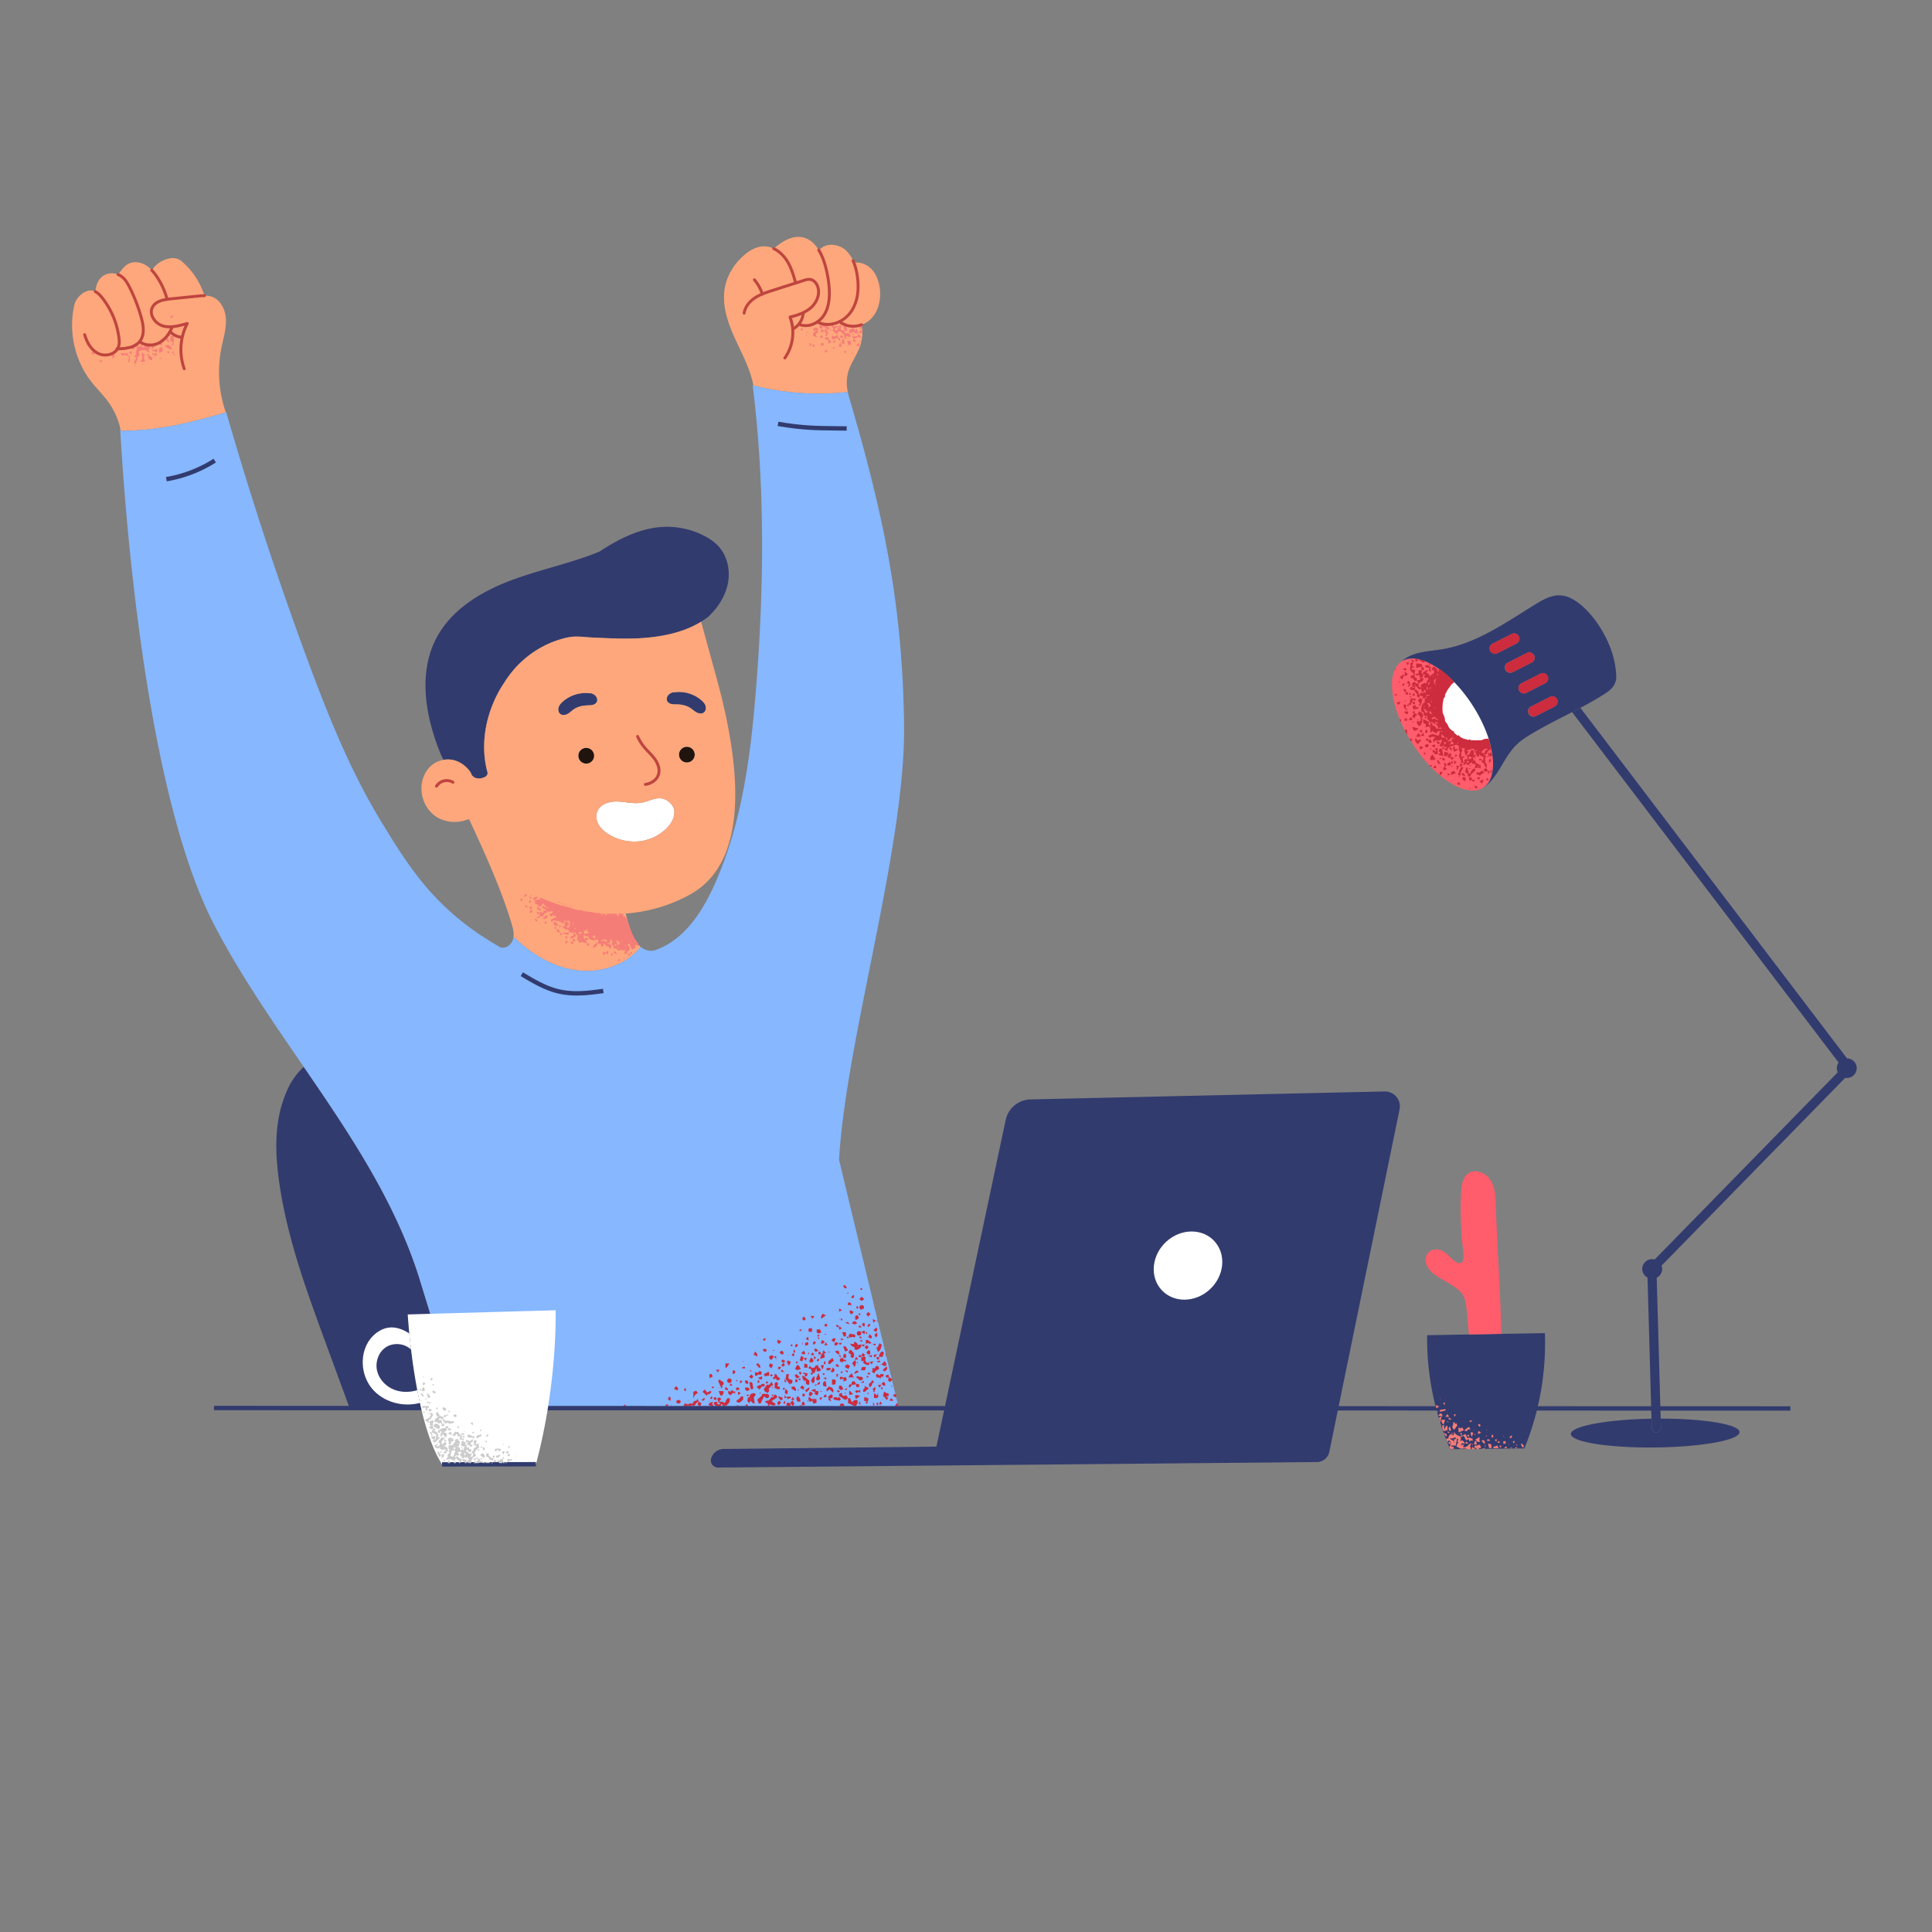 <svg width="183" height="183" fill="none" xmlns="http://www.w3.org/2000/svg"><rect width="100%" height="100%" fill="#808080" stroke="none"/><path d="M156.406 133.582l-.353-12.569a.921.921 0 01-.498-.806.935.935 0 011.177-.908l17.34-17.73a.922.922 0 01.083-.923l-25.243-33.19c.26-.134.521-.268.783-.407l25.253 33.199a.935.935 0 01.922.918.94.94 0 01-.933.943c-.054 0-.106-.008-.159-.015l-17.396 17.788a.907.907 0 01-.457 1.14l.353 12.55.023.801.025.872a.436.436 0 01-.424.448h-.007a.436.436 0 01-.44-.423l-.026-.89-.023-.798z" fill="#323B6E"/><path d="M157.301 134.373c4.165.001 7.462.555 7.47 1.278.009.753-3.562 1.404-7.975 1.454-4.414.048-7.998-.523-8.006-1.277-.008-.734 3.384-1.371 7.639-1.448l.026.89a.436.436 0 00.44.423h.007a.436.436 0 00.424-.448l-.025-.872z" fill="#323B6E"/><path d="M139.472 66.795c2.133 3.301 2.594 6.8 1.027 7.811-1.565 1.012-4.566-.845-6.699-4.148s-2.593-6.8-1.027-7.812c1.565-1.012 4.566.846 6.699 4.149z" fill="#FF5C6C"/><path d="M126.74 133.488l-.825 4.031a1.216 1.216 0 01-1.169.969l-56.722.519a.678.678 0 01-.66-.878c.16-.518.637-.875 1.182-.882l20.153-.224 6.558-30.935a2.465 2.465 0 012.355-1.952l33.537-.753c.91-.02 1.603.81 1.418 1.702l-5.827 28.403z" fill="#323B6E"/><path d="M83.327 27.266c.146 1.062-.1 2.225-.867 2.971-.237.232-.53.407-.843.52-.702.25-1.513.184-2.069-.304l-.004-.01c.435-.219.822-.55 1.092-.95.683-1.012.752-2.327.545-3.529a5.562 5.562 0 00-.29-1.071c.619-.112 1.269.172 1.694.636.431.472.654 1.104.742 1.737zm-8.487 2.767c.418-.103.843-.23 1.233-.414l.013.028a1.838 1.838 0 01-.987 1.519h-.005a3.957 3.957 0 00-.254-1.133z" fill="#FEA77C"/><path d="M78.54 27.19c.073.926.008 1.913-.508 2.687a2.188 2.188 0 01-.603.603c-.527.357-1.196.49-1.76.222.244-.298.396-.67.417-1.055l-.013-.027c.311-.147.6-.335.848-.574.555-.545.827-1.449.437-2.12-.125-.217-.325-.404-.57-.453-.22-.045-.444.024-.657.092l-.76.244c-.206-.759-.434-1.521-.865-2.174-.3-.455-.72-.853-1.207-1.085v-.002l.012-.023c.771-.66 1.755-1.263 2.746-1.038.654.148 1.144.615 1.5 1.196.236.38.413.807.543 1.224.23.741.378 1.508.44 2.283z" fill="#FEA77C"/><path d="M80.891 24.892c.135.344.226.71.29 1.072.207 1.202.138 2.517-.545 3.53-.27.399-.657.73-1.092.949-.663.334-1.439.407-2.092.068l-.023-.031c.239-.16.447-.367.603-.604.516-.773.581-1.76.507-2.686a10.46 10.46 0 00-.44-2.283 5.42 5.42 0 00-.541-1.224l.118-.074c.611-.623 1.712-.512 2.38.051.385.325.652.759.835 1.232z" fill="#FEA77C"/><path d="M75.37 26.809l.761-.244c.213-.068.438-.137.657-.092.245.05.445.236.57.453.39.671.118 1.575-.437 2.12-.248.24-.537.427-.848.573a6.62 6.62 0 01-1.233.414c.14.363.225.746.254 1.134l.005-.001a1.79 1.79 0 00.57-.464c.564.268 1.233.135 1.76-.222l.022.03c.654.34 1.43.267 2.093-.067l.004.01c.556.488 1.367.555 2.07.304l.008.025a3.923 3.923 0 01-.141 1.948c-.294.874-.89 1.627-1.144 2.514-.167.584-.174 1.209-.037 1.887-2.986.326-6.03.118-8.944-.612l.002-.014c-.303-1.605-1.12-3.058-1.793-4.549-.67-1.49-1.209-3.133-.904-4.738.218-1.146.863-2.19 1.73-2.97.566-.514 1.278-.934 2.042-.914.301.009.592.086.862.215v.001c.487.232.907.63 1.207 1.085.431.653.66 1.415.865 2.174zm-57.628 3.827c-.215.41-.374.85-.474 1.3a1.632 1.632 0 01-1.136-.529l-.025-.013c.081-.147.151-.301.21-.458.488-.04.975-.186 1.425-.3zm-6.532-4.63c.122.05.238.116.343.196.329.255.54.63.728 1 .467.926.84 1.899 1.115 2.9.203.742.327 1.61-.144 2.217l-.017.02c-.477.59-1.331.68-2.095.69a.864.864 0 00.08-.166c.108-.288.087-.606.047-.91a7.706 7.706 0 00-1.572-3.743c-.189-.24-.408-.48-.679-.605l.03-.06c.073-.632.293-1.224.909-1.515a1.58 1.58 0 011.255-.024z" fill="#FEA77C"/><path d="M65.052 70.733a.746.746 0 11.017 1.492.746.746 0 01-.017-1.492z" fill="#20140F"/><path d="M17.39 24.908c.963.895 1.556 1.847 1.981 3.09-.223 0-.45.023-.673.044l-2.529.258a6.4 6.4 0 00-.333.04 7.157 7.157 0 00-.954-2.114 4.607 4.607 0 00-.507-.645l.056-.053a2.524 2.524 0 011.708-1.06 1.4 1.4 0 01.666.044c.224.078.41.235.585.396z" fill="#FEA77C"/><path d="M56.319 65.828c.195.15.315.423.214.645-.07.154-.229.25-.391.293-.164.042-.334.038-.502.045-.456.018-.922.12-1.298.38-.198.136-.367.311-.575.427-.21.117-.486.16-.682.02-.188-.132-.24-.402-.175-.625.065-.222.226-.403.4-.557a3.27 3.27 0 012.568-.786c-.001-.04.248.01.441.158z" fill="#323B6E"/><path d="M15.476 30.876c.277.072.56.084.841.06a3.506 3.506 0 01-.21.458c-.261.474-.632.884-1.117 1.11-.549.26-1.253.222-1.725-.14l-.03-.024.018-.021c.47-.607.346-1.475.143-2.216a15.615 15.615 0 00-1.115-2.9c-.188-.372-.4-.746-.728-1.001a1.521 1.521 0 00-.343-.196c.27-.413.568-.84 1.015-1.043.486-.224 1.075-.134 1.54.132.228.13.429.297.61.487a4.6 4.6 0 01.507.644 7.2 7.2 0 01.954 2.114c-.567.085-1.144.265-1.394.759-.354.7.274 1.575 1.034 1.777z" fill="#FEA77C"/><path d="M11.14 33.03c.764-.01 1.618-.1 2.095-.69l.03.024c.472.362 1.176.4 1.725.14.485-.226.856-.636 1.117-1.11l.025.013c.286.319.708.513 1.136.53.1-.452.26-.891.474-1.301-.45.114-.937.26-1.425.3a2.485 2.485 0 01-.841-.06c-.76-.203-1.388-1.077-1.034-1.777.25-.494.827-.674 1.394-.759.112-.016.224-.03.333-.04l2.53-.258c.223-.021.449-.045.672-.043.224 0 .446.024.66.093.858.28 1.328 1.243 1.37 2.145.043.901-.24 1.782-.421 2.666a11.783 11.783 0 00.407 6.16c-3.378.995-6.459 1.748-9.946 1.739a5.96 5.96 0 00-.068-.306v-.003a6.984 6.984 0 00-1.123-2.434c-.489-.676-1.096-1.257-1.608-1.916-1.558-2-2.166-4.708-1.614-7.184.072-.427.37-.87.782-1.161.288-.206.653-.337 1-.263.072.017.141.04.206.07.27.125.49.365.679.605a7.707 7.707 0 011.572 3.743c.04.304.06.622-.047.91a.859.859 0 01-.08.167z" fill="#FEA77C"/><path d="M63.876 76.912c.008.609-.345 1.169-.782 1.592a4.352 4.352 0 01-2.625 1.194 4.634 4.634 0 01-2.81-.67c-.373-.23-.722-.52-.945-.898-.222-.379-.305-.855-.144-1.263.283-.714 1.173-.976 1.942-.947.767.029 1.539.25 2.293.105.708-.137 1.42-.588 2.094-.339.457.17.968.619.977 1.226z" fill="#fff"/><path d="M39.623 120.763c-2.326-7.18-6.556-13.447-10.851-19.708l-.03.02c-.947.917-1.397 1.72-1.85 2.96-.904 2.48-.83 5.211-.466 7.826.738 5.307 2.599 10.383 4.449 15.412.747 2.027 1.491 4.056 2.238 6.085l7.808.011h2.576l-3.874-12.606z" fill="#323B6E"/><path d="M55.518 70.84a.746.746 0 11.015 1.491.746.746 0 01-.015-1.492z" fill="#20140F"/><path d="M66.829 66.858c.07.222.023.492-.162.63-.193.142-.469.106-.681-.005-.213-.112-.384-.285-.585-.415-.382-.252-.85-.343-1.306-.35-.168-.004-.34.003-.503-.035-.163-.038-.324-.131-.398-.284-.105-.22.009-.495.2-.649.19-.153.438-.21.437-.168a3.268 3.268 0 012.586.729c.177.15.342.328.412.547zm-.42-7.968c-1.746 1.079-4.002 1.502-6.19 1.58-1.36.049-2.72-.02-4.076-.082-.617-.027-1.29-.128-1.903-.079-.503.04-4.116.616-6.45 4.307-.08.126-.164.246-.243.373-1.49 2.408-2.124 5.437-1.374 8.166.031.114-.016.24-.096.329a.73.73 0 01-.306.179 1.095 1.095 0 01-.696.03c-.226-.073-.423-.258-.47-.49-.416-.643-1.078-1.121-1.808-1.238a2.318 2.318 0 00-.795.01l-.229-.474c-1.497-3.627-2.203-7.795-.394-11.144 1.415-2.62 4.137-4.283 6.92-5.344 2.782-1.058 5.736-1.636 8.49-2.768 1.747-1.149 3.748-2.193 5.916-2.33a7.703 7.703 0 013.93.804c.547.276 1.067.62 1.47 1.08.815.929 1.08 2.267.837 3.478-.241 1.21-.95 2.296-1.852 3.138a6.935 6.935 0 01-.681.474z" fill="#323B6E"/><path d="M56.271 71.578a.746.746 0 10-1.492.015.746.746 0 001.492-.015zm.262-5.105c.101-.221-.02-.495-.214-.645-.194-.148-.442-.199-.44-.157a3.27 3.27 0 00-2.57.785c-.173.154-.334.335-.399.557-.065.223-.012.493.175.626.196.139.472.096.682-.02.208-.117.377-.292.575-.429.376-.26.842-.361 1.298-.379.168-.007.338-.003.502-.045.162-.042.321-.14.391-.293zm6.561 12.031c.437-.423.79-.983.782-1.592-.008-.607-.52-1.057-.977-1.226-.675-.249-1.386.202-2.094.339-.754.144-1.526-.076-2.293-.105-.769-.029-1.659.233-1.942.947-.161.408-.078.884.144 1.263.223.378.572.667.945.898a4.634 4.634 0 002.81.67 4.352 4.352 0 002.625-1.194zm2.712-7.032a.746.746 0 10-1.492.015.746.746 0 001.492-.015zm.861-3.984c.185-.138.232-.408.162-.63-.07-.22-.235-.397-.412-.547a3.268 3.268 0 00-2.586-.73c.001-.04-.247.016-.437.17-.191.153-.305.428-.2.648.074.153.235.246.398.284.163.038.335.03.503.034.457.008.924.1 1.306.35.2.132.372.304.585.416.212.11.488.147.681.005zM44.32 77.605c-1.024.43-2.287.305-3.176-.373-1.092-.833-1.523-2.427-1.003-3.696.14-.347.347-.669.616-.93.34-.33.78-.547 1.246-.631.261-.049.532-.053.794-.01.73.117 1.393.596 1.81 1.238.046.232.243.417.469.49.224.073.473.049.696-.03a.73.73 0 00.306-.18c.08-.087.127-.213.096-.328-.75-2.73-.116-5.758 1.374-8.166.079-.126.163-.247.243-.373 2.334-3.69 5.947-4.266 6.45-4.306.612-.05 1.285.05 1.903.078 1.357.063 2.715.131 4.075.083 2.19-.08 4.445-.502 6.191-1.581.489 1.783.98 3.565 1.468 5.349 1.88 6.85 2.27 12.174 1.116 15.825-.667 2.104-1.846 3.653-3.55 4.618-1.889 1.07-4.012 1.686-6.173 1.852.122.527.274 1.049.454 1.56.19.535.42 1.075.826 1.472a2.3 2.3 0 00.137.12c-1.39 1.744-3.796 2.502-6.011 2.226-2.242-.282-4.285-1.5-5.913-3.068l-.135-.032c.079-.46-.05-.939-.19-1.39-1.03-3.374-2.511-6.592-3.988-9.796l-.13-.021z" fill="#FEA77C"/><path d="M136.636 67.041a3.214 3.214 0 106.429 0 3.214 3.214 0 00-6.429 0z" fill="#fff"/><path d="M143.646 60.956a.507.507 0 00.222-.685.507.507 0 00-.682-.222l-1.814.921a.508.508 0 00.459.907l1.815-.922zm1.441 1.8a.508.508 0 00-.461-.907l-1.815.92a.509.509 0 00.462.908l1.814-.922zm1.297 1.953a.51.51 0 00-.462-.907l-1.812.922a.507.507 0 10.46.905l1.814-.92zm.902 2.2a.51.51 0 00-.461-.906l-1.815.921a.508.508 0 00.462.907l1.814-.922zm1.626.548c-1.113.569-2.228 1.116-3.43 1.813-.674.39-1.356.788-1.904 1.34-1.193 1.203-1.673 3.058-3.073 4.005l-.006-.009c1.567-1.01 1.106-4.51-1.027-7.811-2.133-3.303-5.134-5.16-6.699-4.149.979-.903 2.383-.928 3.701-1.13 3.304-.502 6.132-2.54 8.981-4.29.7-.428 1.457-.857 2.277-.834.875.023 1.65.56 2.294 1.151 1.263 1.16 3.036 3.757 3.068 6.664-.062.708-.453 1.107-1.172 1.562-.765.484-1.5.896-2.227 1.28-.262.139-.523.273-.783.408z" fill="#323B6E"/><path d="M147.509 66.227a.509.509 0 01-.223.682l-1.814.922a.51.51 0 01-.462-.907l1.815-.921a.508.508 0 01.684.224zm-.902-2.203a.51.51 0 01-.224.685l-1.813.92a.507.507 0 11-.46-.906l1.812-.92a.51.51 0 01.685.221zm-1.298-1.951a.508.508 0 01-.222.682l-1.814.922a.51.51 0 01-.462-.907l1.815-.922a.508.508 0 01.683.225zm-1.441-1.802a.507.507 0 01-.222.684l-1.815.922a.507.507 0 11-.459-.907l1.814-.921a.507.507 0 01.682.222z" fill="#CC2C3D"/><path d="M80.039 112.207c-.188-.783-.376-1.569-.562-2.355.626-11.234 6.293-29.646 6.157-41.122-.136-11.477-1.954-20.002-5.181-31.016a5.789 5.789 0 01-.149-.583 25.492 25.492 0 01-9.008-.628c1.185 9.56 1.075 19.19.315 28.735-.4 5.015-.997 10.087-2.523 14.856a34.69 34.69 0 01-1.465 3.82c-1.165 2.563-2.872 5.134-5.517 6.07-.473.181-1.02.021-1.42-.297-1.389 1.743-3.795 2.501-6.01 2.225-2.242-.282-4.285-1.5-5.913-3.068l-.135-.032c-.005.035-.013.07-.021.104-.12.493-.597.936-1.094.837l-.052.016c-6.074-3.452-8.544-7.314-11.45-12.11-2.905-4.796-4.992-10.037-6.934-15.298a335.976 335.976 0 01-7.648-23.31l-.041.012c-3.379.995-6.46 1.748-9.947 1.739a5.987 5.987 0 00-.068-.306c.075.678 1.526 32.876 8.899 47.074 2.44 4.7 5.487 9.093 8.5 13.485 4.294 6.261 8.525 12.528 10.85 19.708l.001.015.005.002 3.869 12.589 7.563.014 34.072.047v-.049l-5.093-21.174z" fill="#86B7FF"/><path d="M109.299 119.877c-.192 1.783 1.099 3.229 2.883 3.229 1.783 0 3.383-1.446 3.575-3.229.191-1.784-1.1-3.23-2.884-3.23-1.783 0-3.383 1.446-3.574 3.23z" fill="#fff"/><path d="M59.055 87.442v-.028h-.084v.028h.084zm.31-.226h-.028v.084h.029v-.084zm-2.173-.226v.028h.085v-.028h-.085zm-4.375.057h.029v-.085h-.029v.085zm4.093-.255h-.028v.085h.028v-.085zm1.13-.056v.028h.084v-.028h-.085zm-5.392-.113h.028v-.085h-.028v.085zm.282-.339h-.028v.085h.028v-.085zm-.593-.423h-.028v.085h.028v-.085zm-.818-.536v-.029h-.085v.029h.085zm8.27 3.923h-.028v.084h.028v-.084zm-1.637 0h.028v-.085h-.028v.085zm-1.637-.564v.028h.084v-.028h-.084zm.339-.085v.028h.084v-.028h-.084zm-1.863 0v.028h.084v-.028h-.084zm.225-.452h-.028v.085h.028v-.085zm1.722-1.503v.042h.17v-.042h-.17zm-2.646.741h-.042v.17h.042v-.17zm.262.578l-.01-.073-.137.033.006.04h.14zm4.755 1.603v-.042h-.17v.042h.17zm-3.197-.805l.198.148.106-.227-.115-.11-.189.19zm-2.545-1.535c.315.165.373.253.305.388l-.145.053c.009.09-.066.207.085.233.226-.196.147-.44.164-.674h-.409zm4.92 2.28c.128.017.198-.067.233-.186-.021-.111-.218-.032-.18-.192.001-.002-.097-.029-.171-.052.046.168.08.294.174.486l-.337-.136.02.166c.093-.009.166-.015.26-.087zm-3.702-.694c.058.065.075.096.087.095.04-.007.08-.024.119-.037-.051-.014-.102-.029.065.037l-.073.004.033.165.054-.007c-.004-.054-.009-.108-.285-.257zm4.109.343l-.017.016.059.069.027-.027c-.023-.019-.046-.039-.085-.04l.017-.017-.06-.07a.743.743 0 01-.026.027c.023.02.046.04.085.042zm.326.852c-.126-.015-.275.058-.38-.078-.092.132-.225.07-.351.077l-.111-.165.084-.085c.029 0 .057 0 .188.05.045-.017.028-.05.016-.047-.04.005-.08.024-.119.036.051.015.102.03.103.01-.112-.072-.121-.096-.13-.12a4.826 4.826 0 01-.058.071l-.084.085h-.198c-.056-.11-.097-.225-.166-.316-.094-.124-.082-.222.022-.322l-.223-.292-.044.421h-.238c-.028-.027-.056-.055-.093-.077.02-.09.044-.17.07-.254h-.453l-.115.127.041.047.234-.105c.08.07.148.132.223.185.036.022.065.05.093.077.055.187.224.014.316.118.023.08.05.177.067.232l-.1.222-.234-.32a6.818 6.818 0 00-.107.094l-.249-.334c-.07.106 0 .336-.266.326l-.03-.215c-.11-.041-.22-.081-.328-.123l.082-.298c-.18-.143-.333.07-.494.038-.15-.029-.29-.106-.435-.162v-.278l-.116.094-.308-.156v-.096c.163-.041.33-.071.496-.102a31.44 31.44 0 01-.236-.177l.13-.18-.39.165v.294a.207.207 0 01-.07.04l.07.056-.083.3.049-.048.076.22.084-.248c.106.04.202.078.298.116l-.233.19.063.232c-.08-.009-.175.007-.236-.032-.15-.096-.275-.071-.415.02-.105-.07-.11-.257-.285-.283l.09-.467c.028-.027.056-.056.057-.084.125-.038.226-.06.325-.089.013-.003.017-.036.024-.053l-.217-.103c-.04.06-.082.125-.132.245 0 .028-.03.057-.057.084h-.17v-.231h-.54l-.277-.344-.09.083-.423-.282.29-.102c-.016-.038-.047-.087-.058-.141-.011-.054-.002-.112-.058-.245.014-.006.054.036.12.105l.015-.198c-.067.005-.103.008-.135.093.01.104-.036.13-.109.173-.228-.254-.582-.236-.907-.324l-.067.143h-.117l-.015-.198.403-.196.065.052.063-.118c-.183-.074-.333-.253-.544-.007l-.182-.24c.138-.095.38-.018.357-.292-.148-.085-.324.231-.466-.035l-.05.162-.248.052.04.044-.212.214.054.054h-.38l.064-.25-.22.064c-.027-.05-.069-.122-.16-.283l.318.13a19.1 19.1 0 00.206-.103c.027.064.05.12.08.185.048-.117.096-.23.15-.356l.113.105.124-.126-.453-.163.14-.216c.114.054.16.215.321.172.105.084.105.084.245.005-.095 0-.173 0-.245-.005l-.34-.392-.19.29h-.303c-.01-.067-.024-.144-.04-.238l-.117.069c-.17-.1-.106-.267-.117-.412l.383-.07.093.06c.01-.023.036-.052.03-.07-.018-.048-.048-.092-.074-.138.017-.009.046-.04.061-.034.364.144.725.293 1.089.435.17.067.345.12.517.181.16.058.317.118.489.152.32.064.633.17.945.267.216.068.426.147.657.151.246.004.471.142.723.128.05-.002.101.035.152.037.19.008.372.01.561.077.171.06.368-.003.559.082.138.062.326.012.527.012l-.112.139c.05.014.093.026.143.038l.06-.169h.997l-.087.124.223.08.029-.12-.087-.043c.049-.07.21-.07.59-.006-.056.031-.114.06-.169.093-.006.004 0 .027 0 .08l.234.06.052.151.097-.086c.378 1.335.64 1.952 1.145 2.537l-.089.17a11.309 11.309 0 01-.222-.105c-.014.06-.037.102-.028.135.01.037.049.064.077.098-.026.027-.05.065-.083.084-.09.051-.184.095-.282.146l-.279-.546-.161.089.24.259-.101.145.08.08-.25.174-.02.194h-.208c-.01-.022-.036-.049-.03-.068.022-.089.053-.175.077-.264l.012.012.07-.059a.669.669 0 00-.027-.026.448.448 0 00-.055.073zM13.075 32.768h.254c.001.115.091.07.15.086.058.016.11.046.182.076v-.395c.084.024.154.037.216.066.076.034.014.2.178.174.063-.01.14.062.22.1l-.195.205.076.32-.431-.25c-.145.018-.298.038-.453.06-.195.123-.101.27-.02.425l-.29.207.089.137-.199.491-.184-.102.232-.456-.18-.192.21-.158-.087-.152.12-.332-.057-.226c.064-.013.162.042.169-.084zm66.303-1.355l-.085.265-.436-.343.112-.183c-.12-.155-.29-.295-.353-.501l.241-.062c.003.032-.001.087.015.135.05.153.136.227.269.171.096-.041.153-.003.23.002.085.005.174-.049.261-.077l.055.118-.071.279.355.11.077.132-.09.107h.452c.127.098.203.19.12.363l-.373-.087-.034.24h-.14v-.319l-.352-.35h-.253a2.28 2.28 0 01-.078-.08c.007-.086.007-.164.007-.24l.245-.08-.3-.03-.212.223.26.126c.022.024.05.052.078.08zm1.112-.215c.144-.052.241-.087.355-.13l.177.274.085-.18.15.012-.08.204.163.11c-.067.146-.251.114-.577-.063l-.144.144-.234-.111.105-.26zm-3.195.12c-.114-.004-.194-.004-.274-.004-.052-.178.126-.204.175-.305l.34.107-.113.226.094.132-.257.16.12.32-.37-.146v-.256c.09-.065.18-.13.285-.234-.037.008-.032.013-.026.019.023-.02.046-.04.069-.058l-.027-.028c-.02.024-.04.047-.016.067zm-61.157.519h.31c.011.314.076.632-.107.937-.138-.154.041-.257.042-.404-.078-.013-.155-.027-.245-.041v-.492z" fill="#F57D77"/><path d="M12.906 32.852h-.143l-.045.24h-.324l.08-.115-.084-.093.254-.167-.085-.084c.056-.014.1-.016.133-.037.043-.027.077-.069.117-.106l.146.098.12-.097v.277c-.064.013-.162-.042-.17.084zm.582 1.136a6.483 6.483 0 00-.067-.08l.061-.073-.09-.487.37.317-.174.058.091.132-.082.154.17.068-.106.196h-.379l.206-.285zm67.724-2.137l.069-.198c.047.018.096.022.117.048.065.083.12.175.21.311l-.346-.1c-.103.053-.23.12-.408.21l.257.158-.174.13c-.26-.097.002-.408-.246-.559h.521zm-3.274-.946c.07-.288.139-.316.424-.17-.055.044-.11.088-.171.134l.341.155-.014.25-.24-.116c-.044-.177-.23-.164-.34-.253zm-62.315 1.778h.375l.277.288-.107.15-.46-.255-.085-.183zm-.31.115l.055.22c-.058.042.104.12.079.206l-.322.214-.096-.127.065-.065-.075-.147.293-.3zm64.075-.81l-.497.166-.095-.095v-.23l.315.053.229-.184.048.29zm.487-1.13l.231-.165.15.635c-.097 0-.15.005-.201-.002-.03-.004-.076-.02-.081-.04-.035-.128-.061-.257-.1-.428zm-65.107 1.656l.057.207-.45.35-.03-.303.085-.085.133-.17h.205zm63.466-1.354l.225.36c-.023.052-.052.11-.076.17-.02.046-.034.095-.052.148l-.154-.02.11-.279-.172-.073v-.297l.119-.01zM54.59 88.676l-.474.233-.119-.1c-.028-.076.072-.13.291-.156l.05-.26c.206.022.151.21.253.283zm2.055.656c-.053.097-.08.14-.101.184-.017.035-.026.073-.043.122a44.72 44.72 0 01-.264.13 13.036 13.036 0 01-.1-.093l.337-.343h.171zM12.178 33.68c-.219.09-.402-.205-.593.023l-.157-.213c.173-.069.303-.074.421.026l.157-.103.172.267zm68.457-1.071l-.284.096-.11-.359.275-.123.119.386zm-66.526 1.059c.211.1.355.199.313.444h-.175l-.245-.228.107-.216zm38.339 53.934l.02-.315c.219.032.263.232.418.298l-.149.149c-.086-.04-.178-.08-.289-.132zM81.63 31.16c-.248 0-.2-.247-.332-.345l.129-.14c.102-.047.223.241.203.485zm-67.172 1.915c.08.044.135.076.191.108l.175-.174c.03.056.058.114.104.202l-.104.15-.396-.117.03-.17zm-2.471.008l-.29-.19.603-.121c-.01.056-.001.133-.034.16-.069.057-.16.09-.279.15zm67.91-.464a96.403 96.403 0 01-.203-.156l.129-.365c.248.115.1.32.16.472l-.086.049zm-.255-1.797l-.173-.314c.175-.097.282.064.429.102-.045.147-.115.231-.255.212zM51.843 86.637v.288c-.127.017-.233.206-.447.06l.447-.348zm26.095-55.732l-.084.254c-.227-.062-.227-.062-.24-.31.127-.094.22.015.324.056zM50.807 85.96h.246c-.047.15.304.111.183.326-.275-.106-.275-.106-.43-.326zm2.995 2.582l-.42-.088.016-.152.184.066.347-.073-.127.247zm-3.182-3.275l-.153-.2.42-.14.047.093-.314.247zm31.048-53.692h-.24c-.049-.17-.008-.285.212-.347l.028.347zm-67.237 1.999v-.127l.23.06.171-.102.024.259c-.04.016-.069.04-.088.033-.114-.038-.227-.083-.337-.123zM78.447 32.2a28.652 28.652 0 01-.36-.11c.227-.218.228-.222.442-.044-.027.03-.056.057-.081.088-.007.009-.001.027-.001.067zm-66.303 1.5h.147v.576a26.32 26.32 0 01-.093.02c-.17-.081.12-.217-.047-.294.153-.104.042-.203-.007-.303zm40.958 54.588l-.281.033c-.023-.061-.038-.111-.06-.158-.012-.024-.036-.04-.054-.06l.129-.13.266.315z" fill="#F57D77"/><path d="M78.428 32.095l.317.238-.264.25-.053-.488zm1.481-.118c-.206.064-.314.01-.369-.16.21-.074.21-.074.369.16zm-69.3 1.464l.314.254-.276.242-.038-.496zm5.399-1.021c-.1-.06-.199-.117-.3-.175l.132-.267.217.398-.05.043zm63.42.418c.051-.13.09-.234.162-.416l.161.416h-.323zm-1.561-1.649c.06.033.121.067.206.112-.072.08-.11.136-.16.176-.026.02-.073.014-.111.02-.07-.134-.052-.242.065-.308zm-62.609 1.207l.117.237c-.148.108-.246.053-.35-.088l.233-.15zm62.822.205l-.29.216-.023-.258c.05-.052.089-.09.111-.112l.203.154zm3.018.079l.291-.216.023.26-.111.11-.203-.154zm-3.07.659l.322-.262v.262h-.322zm3.224-2.55c-.048.02-.097.037-.146.057l.033.045h-.475l-.006-.04.56-.122.034.06z" fill="#F57D77"/><path d="M15.446 32.09c.007.145.018.292-.17.34l-.088-.163c.038-.132.122-.193.258-.177zm63.932-1.586v.214l-.24.022v-.236h.24zM8.631 33.419l.209-.135.115.308c-.181-.017-.181-.017-.324-.173zm71.49-.26v.32l-.201-.119.201-.201zM54.302 89.163v.238h-.247c.012-.182.103-.245.247-.238zM16.123 31.837h-.254v-.17l.23-.117.024.287zm-2.794.935c0-.074.004-.145-.001-.215-.004-.043-.11-.047-.046-.13.207.014.23.145.211.33l-.164.015zM50.406 86.15v.29l-.232.017c-.032-.172.073-.216.232-.307zm27.563-54.159h-.31l.15-.279.16.28zM55.598 89.288l.262.17-.262.162v-.332zm1.722.955l.27-.202.022.343-.291-.141zm.083.043l-.27.201-.022-.342c.112.054.181.088.292.14zM12.206 33.413l.24-.191.05.35a48.75 48.75 0 00-.29-.159zm37.979 52.408l.25.16-.25.178v-.338zM76.83 30.835v.14h-.24v-.14h.24zM53.559 89.393v-.297l.258.104-.258.193zm.778-.225l-.105-.135.126-.126.176.212-.197.049zm22.726-56.584l.126.225c-.16.098-.196-.023-.262-.088l.136-.137zM53.706 88.901h-.14v-.244c.237-.008.133.14.14.244zm-4.226-3.814v.248l-.147.029c-.006-.084-.012-.16-.02-.245.054-.011.092-.019.167-.032zm29.898-53.081h.13l.127.259c-.19-.017-.265-.096-.257-.26zM50.94 87.146l-.154.173a72.41 72.41 0 00-.175-.32l.329.147zM9.68 34.138v.139h-.245c-.007-.236.14-.132.245-.14zm67.143-1.378h-.14v-.24h.14v.24zm-60.544-2.609a186.96 186.96 0 01-.177-.148l.325-.174-.148.322zM58.11 90.248l.154-.172.175.322-.329-.15zm-8.355-5.581l.177.148-.326.174.149-.322zm.288 1.272h-.31l.052-.213.258.213zM16.044 33.29c-.01.064-.02.11-.034.195a137.46 137.46 0 00-.27-.196h.304zm34.161 51.977c.049.049.08.078.108.109.006.006.007.02.008.02l-.112.129-.128-.128.124-.13zm28.859-52.729a83.43 83.43 0 00-.192-.266l.264-.017-.072.283zm-20.307 58.35l-.196.266v-.304l.196.038zm1.053-.559l-.27.23-.092-.184.363-.046zm-1.92-.103l.19.241-.19.074v-.315zm-4.548-1.811l-.27.195a59.6 59.6 0 01-.034-.195h.304zm-1.869-.96l.274-.194.03.194h-.304zM75.95 31.072l.117.127-.116.132-.128-.128.126-.131zm-24.855 55.68v.19c-.079.006-.16.012-.241.02a3.316 3.316 0 00-.017-.057l.258-.153zM15.08 34.012l.253-.187c-.065.177-.065.177-.254.187zm-.985-.31c-.055-.003-.105-.008-.161-.012l-.012-.144.159-.018.014.174zM52.96 87.646h.15l.024.125c-.112.065-.182.064-.175-.125zm-.424.17h.151l.024.125c-.112.065-.182.064-.175-.125zm26.572-54.791c-.09-.006-.163-.01-.274-.02l.18-.156.094.176zm2.516-.825l-.187.256c.008-.185.008-.185.187-.256zM50.332 85.091h-.15l-.025-.124c.113-.066.183-.064.175.124zM15.446 32.05l.232-.122.035.137-.264.035-.003-.05zm1.002 1.509l-.152-.153.152-.19v.343zm-2.103-.791c-.12-.023-.114-.1-.045-.157.044-.038.127-.027.13.072l-.085.085zm62.967-1.903l-.09-.184c.107-.022.107-.022.09.184zm3.343 2.677v-.139l.164.108-.164.031zm-4.106-1.985l-.179-.111c.206-.016.206-.016.179.111zm-65.461 1.44c.04.066.073.118.113.18-.108.02-.21.045-.113-.18z" fill="#F57D77"/><path d="M59.73 90.349l.012-.169.162.011-.13.2a1.745 1.745 0 00-.044-.042zm21.204-58.721l-.188.094c-.014-.081-.057-.192.188-.094zm-.555.448h-.141a2.76 2.76 0 00-.006-.042l.142-.03.005.072zm-70.282 1.467v.14a.633.633 0 00-.04.007l-.033-.138.073-.009zm66.296-1.876v.17h-.042v-.17h.042zm-59.865 1.86l.014.163-.055.007a32.76 32.76 0 01-.032-.166c.024 0 .049-.003.073-.004zm-1.942.377l.058-.205c.014.04.031.078.037.119.002.012-.03.029-.095.086zm-6.352-1.29v.14a5.954 5.954 0 00-.042.006l-.03-.141a1.76 1.76 0 01.072-.005zm50.842 58.243v-.17h.043v.17h-.043zm19.286-60.121c.007-.127.105-.073.17-.085-.008.127-.106.072-.17.085zm-28.1 54.039h.14l.007.04-.138.033-.009-.073zm2.625.677h.14l.007.04-.138.033-.009-.073zm.397.141h-.14a3.438 3.438 0 00-.007-.04l.138-.033.009.073zm.113.028h.14l.006.042-.141.03-.005-.072zm.731.225h-.14l-.006-.041.142-.031.004.072zm21.439-55.174h.17v.042h-.17v-.042zm3.063.643v-.141l.04-.006.034.139-.074.008zm-65.88 3.387v-.14l.041-.007.033.138-.073.01zm.82-.171h-.14l-.007-.04.137-.033.01.073zm64.961-3.881c.02-.022.038-.046.057-.07l.028.07h-.085zm-62.746 1.017l.056-.07c.01.023.02.046.028.07h-.084z" fill="#F57D77"/><path d="M15.794 31.675c-.02.023-.04.045-.06.07a3.406 3.406 0 00-.026-.028l.069-.059.017.017zm44.624 57.903l.069.059-.027.027-.059-.07.017-.016zm-7.629-4.169h-.085v-.028h.085v.028zm1.016.339h-.084v-.028h.084v.028zm1.835.367v.085h-.028v-.085h.028zm1.693.169v.085h-.028v-.085h.028zM9.942 34.602h-.085v-.028h.085v.029zm5.843-.592H15.7v-.029h.085v.029zm61.279-.82v.086h-.029v-.085h.029zm-62.304-.684l.059-.07.026.027-.069.06-.016-.017zm-1.713-.162v.085h-.029v-.085h.029zm64.101-.084v.084h-.028v-.085h.028z" fill="#F57D77"/><path d="M135.394 64.48h.029v-.084h-.029v.083zm-.69.608v.027h.082v-.027h-.082zm.746.276v-.028h-.083v.028h.083zm.138.027h-.027v.084h.027v-.084zm.249 0h-.027v.084h.027v-.084zm-.276.913h.027v-.083h-.027v.084zm.055 1.439v.027h.083v-.027h-.083zm.111-3.68h.027v-.083h-.027v.084zm.47.139v-.028h-.083v.028h.083zm3.125 6.583h-.028v.083h.028v-.083zm.802.415h.028v-.084h-.028v.084zm-3.291-1.909h-.028v.083h.028v-.083zm2.074 1.328h-.027v.083h.027v-.083zm-2.98-3.651h-.041v.166h.041v-.166zm-.38-.428l.072-.01-.032-.134-.04.006v.138zm2.537 3.747h-.041v.166h.041v-.166zm-1.507-.936c.027-.126.027-.126-.174-.11l.174.11zm-1.241-4.17c.24.095.198-.013.185-.093l-.185.093zm-.405 1.825v-.129l-.109.02.109.11zm1.316-3.032l-.079-.172-.04.03v.142h.119zm.718 5.823v.252l.176-.036-.176-.216zm-1.506-5.167l-.178.033.018.277.16-.31zm-.192.545l-.129-.144v.403l.129-.259zm1.51 5.07l.02.316.21-.22-.23-.096zm-1.547-3.678l-.051.044.177.24-.133.16.307-.134-.104-.217c-.065-.032-.131-.062-.196-.093zm.985 1.61l-.374-.292-.266.149.116.108.171-.098c.134.02.151.227.353.133zm.645 1.689v-.031l-.315-.317v.348h.315zm3.966 1.025l-.235.068-.245.23.02.193.106-.094.119.098.121-.342.234-.033a11.326 11.326 0 01-.12-.12zm-3.129-.945l-.015.017.058.067.026-.026a.226.226 0 00-.076-.049c-.014-.135-.121-.062-.187-.083-.135.055-.172.243-.345.255-.018.002-.029.097-.043.15.108-.107.223-.068.313-.102v.259l-.155.051.011.05.309-.053.081.058c-.008-.238-.008-.238-.233-.336.027-.04.078-.082.076-.121-.01-.145.083-.13.18-.137zm-2.662-2.582c0-.066.017-.124-.004-.144-.036-.035-.096-.047-.221-.103l.242.425.256-.13c-.097-.017-.171-.03-.281-.203l.016.017.068-.059-.027-.025c-.019.023-.038.045-.049.222zm.977-2.639a1.99 1.99 0 01-.071.004l.032.162.053-.008c-.005-.052-.009-.105-.101-.155l.094-.482-.221.197.077.118a15.1 15.1 0 00-.094.167c.072 0 .099 0 .231-.003zm-.569 2.583l.015-.015-.057-.069a.356.356 0 01-.027.027c.023.019.046.038.111.003l-.11.283.283.142c-.074-.181-.115-.283-.215-.37zm4.321 3.776c-.054.032-.11.032-.165.032l.076-.13a3.622 3.622 0 00-.087-.087c-.224.06-.432.113-.681.18l.206.122c-.072.132-.221.18-.178.33h-.122c-.119-.4-.119-.4-.054-.663-.111 0-.216 0-.326.004.002 0 .007-.006.013-.012l-.058-.067-.026.026c.023.02.045.039.071.053.03.08.056.164.091.276-.178.111-.054.303-.136.57.018.042.048.025.046.013-.005-.04-.023-.077-.036-.117-.013.05-.028.1-.01.104.133-.096.217-.087.383-.07-.127.093-.19.137-.241.176l.073.371-.262.126.077-.269c-.083-.069-.111-.197-.168-.309-.076-.15-.059-.233.017-.357.03-.049.032-.158 0-.198-.14-.168-.041-.366-.092-.538l-.217-.11c-.196.051-.387.178-.617.166-.021-.001-.044.05-.065.08-.197.028-.13.233-.225.363l-.257-.214.22-.09.012-.113-.248.053v-.146c-.138.023-.278.139-.429.009.08-.163.164-.33.249-.5l-.099-.097-.302.153c-.016-.137-.125-.061-.211-.09-.044.057-.092.123-.147.197l-.131-.153.227-.344a.56.56 0 00-.516.077 18.92 18.92 0 00-.121-.145c.021-.093.277-.23.462-.2.162.026.316.1.475.154.081-.14.18-.283.111-.467-.149.008-.227.108-.296.248-.14-.088-.27-.172-.408-.258l-.045.137-.15.023c.025-.086.043-.152.045-.163l-.042-.343.083-.064c-.028-.033-.055-.068-.083-.103l.083-.249c.18.036.152.21.197.343l.098-.099.27.337h.099l.027.069a.152.152 0 00.041-.076c.093-.007.172-.007.323-.007l-.187-.148a1.271 1.271 0 00-.136.155c-.013.007-.041.007-.068.007v-.303a.715.715 0 01-.251-.19c.084-.006.167-.017.32-.037l-.306-.157-.014.194c-.173.059-.207-.18-.37-.174a5.738 5.738 0 01-.043.086l-.166-.082.034-.073a66.89 66.89 0 01-.237-.238l.046-.05a8.874 8.874 0 00-.022-.207h-.3l-.028-.3-.232-.146c-.035-.337.008-.628.324-.866v-.361h.166v-.157c.049-.028.088-.058.126-.087l.086.075-.089-.104.216-.014-.036-.047-.303.016v.162a2.62 2.62 0 00-.166.156h-.248c.027-.055.054-.11.078-.17l.012.013.068-.058-.027-.026a.448.448 0 00-.053.072 9.836 9.836 0 01-.245-.08l-.082-.083.106-.16c.088-.09.257.1.315-.093.042.023.082.052.14.096.039-.147.038-.262-.133-.334 0 .085 0 .163-.007.238-.09-.023-.174-.05-.278-.083l.071-.084c-.028-.058-.054-.114-.073-.151l-.158.087c-.157-.105-.189-.329-.399-.345v-.167l.084-.082h.248v.305l.273.114-.091-.236.362-.245.12.067.173-.123-.088-.088c.085-.1.24-.186.133-.37-.029.022-.052.054-.082.063-.05.014-.105.013-.18.022l-.141-.21.179-.085a.657.657 0 00-.007-.044h-.236v-.196l.296-.206h.289c-.142.08-.211.117-.283.157.144.168.334.226.388.437.069-.23.33-.237.391-.443a4.35 4.35 0 00-.089-.168.086.086 0 00.012.013l.067-.058-.026-.026c-.019.023-.039.044-.053.071-.048.004-.099.004-.187.004l.134-.322h.146l.323.283a24.93 24.93 0 00-.093.093l.167.091c.007-.085.014-.187.02-.285.022-.01.034-.02.042-.016.011.005.018.02.029.028.468.344.915.712 1.305 1.144.031.033.024.1.04.179-.279.04-.315.32-.473.486-.155.162-.233.397-.365.638v.216l-.149.116c-.04.27-.085.492-.102.715-.016.22-.004.441-.004.631.152.28.283.535.248.815.112.156.253.282.302.437.102.32.36.45.611.602-.02.02-.039.04-.062.061l.363.302.076-.076c.209.275.509.377.836.425.079.147.251-.136.316.069.138.001.275.004.412.006.125 0 .249.008.373-.002.129-.01.251.017.388-.066.135-.082.328-.068.506-.1l.282 1.068-.198.016-.216.255-.016.14-.287.042.236.151c-.19.204-.045.422-.12.596l.162.162v.31h-.121l-.144-.388c-.081-.045-.242-.082-.213-.275h.151l.02-.329-.318-.128-.072-.16-.056.292c-.306-.025-.153-.4-.389-.444.033-.058.059-.1.083-.176l.003.039.161-.031a.997.997 0 00-.007-.054.287.287 0 00-.157.046z" fill="#CC2C3D"/><path d="M140.081 72.596l-.005-.071-.138.03.006.041h.137zm-.559-.834c.022.101.049.184.081.271a.086.086 0 00-.012-.013l-.067.06.025.025a.43.43 0 00.054-.072c.037-.003.079-.003.147-.003l.022.216.475.251v.304l-.208-.097-.357.072.102-.396-.326-.03a4.779 4.779 0 01-.051-.141l-.223.109v.126h-.249c0-.068 0-.117.007-.166.076-.037.156-.08.248-.128l-.241-.113c0 .084 0 .163-.007.24-.097.063-.188.124-.314.21l-.025-.292h.167c-.042-.08-.07-.132-.099-.19l.222-.127.154.092-.112-.438c.209 0 .294-.12.336-.31.018-.075.088-.138.136-.209l.192.103c0 .139 0 .278.004.42a.077.077 0 00-.012-.013l-.067.058.025.026a.43.43 0 00.054-.071 1.68 1.68 0 01.148-.092l.015.218a1.52 1.52 0 01-.244.1 2.94 2.94 0 00-.409-.124v.196l.106.106c.099-.053.144-.206.303-.178zm-5.151-7.034l-.166-.249.344-.128c-.02-.069-.043-.14-.062-.214-.021-.075-.038-.15-.052-.209l-.297.063-.016-.157.247-.038v-.313h.335l-.06.231.142.184v.226l-.222.072.286.055-.081.247-.398.23zm.329 3.24a5.79 5.79 0 01-.001.475c-.002.036-.051.068-.082.106l.012-.012-.058-.068a.633.633 0 01-.026.026c.022.02.045.04.072.054.003.037.003.079.003.12l-.222.114-.183-.262v-.234l.302.058.072-.17-.082-.352a26.899 26.899 0 00-.234-.186l.16-.275.352.243c-.047.097.085.253-.085.363l.012-.012-.058-.068-.026.027c.023.02.045.038.072.053zm-.91-5.232l.076.13-.151.153.284.186-.275.043v.235l.151-.098.182.149-.098.202c-.002.01.209.104-.003.162-.106-.17-.309-.252-.413-.523l.072-.358-.06-.06.109-.221h.126zm1.66 6.141l-.224-.059-.174.085v-.325c-.058-.017-.109-.023-.151-.045-.035-.02-.058-.057-.1-.098v-.317a.813.813 0 01.387.2c.044.038.119.042.179.06l-.065.237.148.095v.167zm-1.411-3.569c-.071.02-.142.04-.267.073l-.241-.119c.044-.143.115-.222.255-.205.008.058.018.112.02.118l.164-.062-.032-.046-.152-.01c-.004-.098.039-.213-.092-.294l.31-.199.119.164-.084.082a5.987 5.987 0 01-.083.064c.028.033.056.068.083.103v.331zm2.56 5.656l.112.665-.476-.144.192-.164-.157-.187.123-.25.206.08zm-1.895-7.813l-.561.111v-.417c.211-.005.403.028.561.1v.206zm4.646 10.206l-.166.25c-.056-.053-.162-.109-.157-.154.019-.204-.132-.238-.256-.302l.115-.45.095-.01.147.583h.139l.083.083zm-3.373-1.455l-.235.106-.091-.052-.078.066-.125-.115.057-.235.172-.212.3.442zm-2.021-8.004l.076.131-.074.079.247.139v.232h-.224l-.153-.25h-.188c-.006-.071-.013-.144-.017-.207l.333-.124zm.581 1.992l-.15.204a20.069 20.069 0 01-.201-.18l.083-.148c-.149-.055-.17-.247-.309-.32l.079-.138c.175-.047.178.189.317.195.068.09-.079.248.099.303l.082.083zm3.926 6.704l.132.133c-.1.219-.295.403-.228.703l-.251.012v-.225l.148-.054c-.027-.04-.051-.08-.082-.128l.281-.44zm-4.673-6.124c-.027.02-.069.036-.08.063-.036.09-.061.186-.091.278a11.987 11.987 0 00-.161-.092v-.128l.168-.076-.097-.105.139-.286.268.074a2.35 2.35 0 01.063-.059l.121.12-.103.112-.227-.088v.187zm6.171 6.632l.124.108.298-.23.207.203c-.133.075-.2.108-.259.15-.052.036-.096.085-.147.13a37.408 37.408 0 01-.374-.15l.151-.21zm-5.325-3.012l-.327.39c-.211-.13-.293-.293-.255-.524h.118l.059.175.355-.09.05.049zm.854-6.754l.044.319c-.219-.088-.156-.255-.168-.396-.133-.065-.321.048-.403-.172l.215-.124.366.244-.054.13zm1.702 8.113l.211-.11.083.187-.125.133.367.13c-.089.082-.14.13-.226.212l-.084-.204c-.124-.02-.268-.015-.309-.183.125-.006.071-.102.083-.165zm-3.063-4.47c.071.003.15.003.235.003v.123l-.466.107-.092-.21c.018-.17.018-.17.306-.188l.017.165c-.004-.01-.009-.014-.014-.02l-.068.058a.633.633 0 01.026.026l.056-.064zm.565-.589l-.154.49-.223-.132c.106-.02.143-.028.219-.044l-.232-.374.236-.236c.068.072.138.142.207.213l-.053.083z" fill="#CC2C3D"/><path d="M137.109 71.614h-.316v-.42c.147.045.274.085.399.125v.13c-.124.007-.07.103-.083.165zm3.783-.353l.248.124.073-.21.164.402-.501.135-.042-.064c.08-.02.16-.037.241-.056l-.083-.085-.1-.246zm-1.625 2.013c.08-.284.213-.443.415-.498l.091.173-.423.408a6.503 6.503 0 01-.083-.083zm-3.319-2.074c.03-.017.06-.034.097-.053l-.126-.25c.097-.015.168-.025.279-.04l-.045.332.071.244-.359.02v-.17l.083-.083zm-1.933-3.67l.24.177-.2.13-.034.201-.218-.106c-.069-.18.084-.263.212-.402zm.315 1.553l-.197.07c.013.017.028.033.043.05h-.27l-.132-.285c.21-.141.332.152.528.003l.028.162zm3.405 2.141l-.129-.392.137-.145.092.16-.084.099h.35c-.019.047-.021.075-.035.084-.107.066-.217.127-.331.194zm-.287 2.178v-.26l.27-.132.182.215-.452.177zm1.083.226c.151-.06.247-.005.331.132l-.078.134c.021.04.042.074.061.108-.215-.053-.367-.143-.314-.374zm-5.474-9.643v-.315c.17-.082.132.077.184.136l.146.014-.22.22-.11-.055zm1.517 5.798h-.422c.089-.207.11-.235.256-.335l.166.335zm-1.518-5.761l-.181.08.053.055-.107.206-.205-.184c.019-.042.024-.088.051-.108.079-.061.167-.112.253-.17l.136.12zm7.873 9.006l-.283.102-.131-.258c.087-.039.184-.08.279-.121l.135.277zm-7.476-8.212l-.193-.147.153-.194.101.1.075.374-.235.123c.039-.103.063-.166.099-.256zm1.793 5.968c-.141.025-.24-.02-.304-.18l.205-.135.206.096-.107.219zm2.21 1.512c-.043.208-.15.265-.322.217-.068-.159-.007-.256.139-.325l.183.108zm-4.339-5.142c-.182-.121-.175-.264-.14-.425h.199c.023.217.019.256-.059.425zm2.167 2.984c.038-.029.067-.055.099-.074.022-.012.048-.018.1-.036l.157.296c-.054.02-.086.042-.121.045-.175.011-.243-.084-.235-.231zm1.759 2.663l-.129.13h-.229c.019-.09.018-.17.052-.232.055-.106.12-.092.184.009.025.04.08.063.122.093zm2.39 1.054l-.21.11-.084-.187.045-.172c.186.018.232.063.249.25zm1.089.037l-.141.336-.248-.227c.134-.065.231-.114.327-.162l.062.053zm-7.519-6.497h.359l.017.208c-.19.077-.282-.004-.376-.208zm1.394-4.923l.548.114v.123c-.114.052-.197.03-.289-.053-.07-.063-.178-.084-.27-.123l.011-.061zm2.879 8.259l.239.156v.251l-.239-.24v-.167zm-3.651-2.821l.19.237c-.15.13-.292.019-.401.073.067-.098.128-.19.211-.31zm4.346 5.024c-.011-.025-.036-.053-.029-.07.017-.047.047-.09.066-.125l-.097-.194h.297c-.074.149-.083.306-.237.389zm-2.813-3.849l.076.263-.169.098a26.06 26.06 0 01-.099-.1l.108-.221.084-.04zm1.039 2.881l.263.383h-.228c.026-.11-.203-.17-.035-.383zm-1.388-1.114l-.342.133v-.252c.132-.103.227-.01.342.12zm-.748-8.448h.211l.021.235h-.232v-.235zm-1.017 5.87v-.21l.234-.022v.232h-.234zm1.66-4.791c-.031-.054-.06-.11-.091-.166.031-.058.06-.112.091-.166.162.046.192.159.142.332h-.142zm-1.566 2.086h.229v.22h-.229v-.22zm7.903 6.704c-.013-.269-.013-.269.101-.427l.112.202-.213.225zm-4.642-1.862l-.188.08a6.923 6.923 0 00-.094-.121c-.032-.04-.066-.078-.058-.176l.311.121.029.096zm-3.12-.811a80.578 80.578 0 00-.231-.465l.231-.012v.477z" fill="#CC2C3D"/><path d="M136.861 72.663l-.114-.45.314.202-.2.248zm-.488.807v-.35l.222-.014c.006.053.029.104.014.124-.059.073-.13.136-.236.24zm-.816-2.828l.37-.145v.313l-.37-.168zm2.877 2.677l.13-.13c.065.104.22.135.201.322-.175.048-.219-.123-.331-.192zm-5.327-7.744c-.118-.1-.2-.186-.127-.326.133.023.133.023.235.144l-.108.182zm-.422.922l-.212.264-.159-.147c-.015-.08.102-.127.371-.117zm2.203 3.215c-.121-.01-.195-.014-.336-.024l.275-.3.061.324zm-1.763-6.189l-.267-.144.285-.098.097.1-.115.142zm3.755 8.488l-.253.023v-.248c.165-.022.209.077.253.225zm-1.119.659c.064-.055.129-.109.233-.195l.049.28h-.261l-.021-.085zm2.518-.048v-.252c.069-.004.142-.006.201-.01.089.1.014.2-.201.262zm1.402 1.825h.233v.242c-.178-.012-.24-.1-.233-.242zm-5.891-7.966h.234v.242c-.179-.011-.241-.1-.234-.242zm3.867 5.532l.32.159-.213.215-.058-.039c.017-.042.051-.088.045-.128-.007-.054-.044-.104-.094-.207zm-3.03-2.619c-.059-.045-.117-.092-.182-.144l.223-.178.039.283-.08.04zm-1.447-6.644h.303l-.146.273a36.75 36.75 0 00-.157-.272zm2.685 8.533h-.146l-.02-.237c.16-.03.214.05.249.154l-.083.083zm2.109 2.954l.284-.17.018.31-.302-.14zm2.08-.353l-.16-.257h.324c-.06.096-.1.158-.164.257zm-6.155-8.282c.062.12.095.186.139.274l-.27.02.131-.294zm-.227-3.172l.3.166c-.047.047-.075.087-.113.11-.062.04-.065.035-.187-.277zm-.616 2.34l-.124.222-.138-.143.194-.142.068.063zm7.292 7.249h-.24c-.003-.047-.007-.084-.012-.138h.241l.011.138zm-6.696-1.807a8.492 8.492 0 00-.128-.202c.148-.131.19.018.268.07l-.14.132zm1.636-.114l-.132.103-.123-.124.208-.173.047.194zm4.142 3.768h.239l.013.137h-.241a3.797 3.797 0 00-.011-.137zm-1.555-2.44l.16.16-.219.124-.044-.05c.028-.03.065-.054.082-.088.015-.03.012-.072.021-.146zm-3.928-3.876a9.22 9.22 0 01-.145-.01 9.233 9.233 0 00-.013-.148l.251-.012-.093.17zm6.969 5.472l.2.015-.158.307-.042-.322zm.273.236v-.308c.059.008.146-.061.122.062-.018.085-.053.166-.082.25l-.04-.004zm-4.087.168c.013-.064.023-.11.038-.191l.26.19h-.298zm3.783.264l.122.121-.133.141a6.156 6.156 0 00-.106-.146l.117-.117zm-3.446-1.42l.011-.146.149-.013.011.25-.171-.092zm-5.383-6.403l.215-.175.036.175h-.251zm1.403-.219h.148l.024.121c-.111.065-.178.063-.172-.121zm-.761 2.789l-.147-.285.147-.03v.315zm4.08 2.348v.166h-.167v-.166h.167zm-1.162 1.681v.121l-.146.03-.03-.15h.176zm-.746-1.176h.148c.009.042.015.08.023.122-.11.064-.178.063-.171-.123zm-1.408-4.575l-.013.159-.141.011-.016-.156.17-.014zm1.655 1.325h-.148l-.023-.122c.11-.065.178-.064.171.121zm.295-5.245l.11.176c-.106.019-.205.045-.11-.176zm.172 8.232h-.119v-.143l.039-.03.08.173zm3.551 1.69l.175.11c-.202.015-.202.015-.175-.11zm-2.765-.791v-.132h.244c-.127.07-.181.098-.244.132zm1.078.706v-.09h.143l.026.036-.169.054zm2.355-.832l-.11.112-.019-.111h.129zm-6.128-5.752h-.119v-.142l.039-.03a7.2 7.2 0 01.08.172zm-.548 1.082l.164.014-.01.157-.196-.125.042-.045zm1.256 1.076h-.149a.226.226 0 00-.025-.028 7.7 7.7 0 01.16-.05l.014.078zm1.882 2.482h-.138a3.757 3.757 0 01-.006-.04l.139-.03.005.07zm3.12 1.852a15.55 15.55 0 01-.201-.057c.039-.013.076-.03.117-.036.011-.001.028.03.084.093zm-1.129 1.052h-.138l-.005-.04.138-.03.005.07zm.942 1.162v-.137l.039-.006.032.134a1.675 1.675 0 01-.071.01zm-6.583-10.124h-.137c-.003-.013-.004-.025-.006-.04l.134-.031a.863.863 0 01.009.071zm.497 1.69v.137a4.289 4.289 0 01-.041.006l-.03-.14a.821.821 0 00.071-.004zm-.96-2.837v-.166h.041v.166h-.041zm1.707 4.828v.137a2.309 2.309 0 00-.04.006l-.03-.138.07-.005zm1.038.566v-.084h.027v.084h-.027zm0 3.069v-.083h.027v.083h-.027zm6.389-.083v-.082h.028v.082h-.028zm-4.84.775h.083v.028h-.083v-.028zm4.895.111h-.082v-.027h.082v.027zm-1.501.451l-.067-.058.025-.026.059.068-.017.016zm-.166 1.245l-.068-.058.027-.027.057.068-.016.017zm-5.524-10.962V63.4h.027v.083h-.027zm1.466-.553h.083v.028h-.083v-.028zm-2.379-.443v-.083h.028v.083h-.028zm1.383 3.734c.028-.027.055-.056.084-.083-.029.027-.056.056-.084.083zm-66.08 66.834v.028h.084v-.028h-.085zm.108-.169l.237-.444h.227c.067.207-.011.377-.134.523-.125.148-.28.255-.476.229a74.276 74.276 0 00-.15-.227l-.102.224h-.42l-.227-.209c.01-.048.009-.079.023-.098.073-.097.166-.141.302-.097l.018.109.016.123h.221l.022-.129-.147-.051-.12-.37c.046-.025.106-.06.196-.112l.187.145-.228.271c.124 0 .221-.016.311.004.087.019.165.073.244.109zm4.636-.699l.168-.098c.143.134.143.134.166.284l-.5.315c.046.21.358.141.33.394-.187.07-.365.035-.538-.076l-.093.195a4.732 4.732 0 01-.123-.023l.088-.155-.35-.277.335-.102.035.026.262-.327h.206l.014-.156zm-2.297.161c.03-.102.066-.2.105-.302l.292-.098.224.111-.206.299.08.573c-.18.026-.272-.105-.37-.256l-.148.232-.18-.215.07-.334c.035-.003.088-.008.133-.01.036.03.064.058.096.082a.1.1 0 00-.012.012l.059.069.026-.027c-.023-.019-.046-.04-.073-.054-.032-.024-.06-.052-.096-.082zm1.055.591h-.173l-.14-.361.452-.406v-.141h.569c.137.198.142.242.04.344-.103.101-.188.08-.424-.116l-.324.68zm4.88-2.96a97.844 97.844 0 00-.126-.323l-.227-.04.122-.245.192.182h.253c.118-.223.118-.223.346-.243.01.01.028.019.028.03.003.055.001.111.001.177.162.006.174.162.25.248-.092.176-.249.119-.395.13l-.047-.293-.168.461h-.144l-.085-.084zm3.895 2.906v.029h.085v-.029h-.085zm-.493-.451h.194l.163.387.273-.209h.27c.066.245-.042.422-.206.599l-.694-.311v-.466zm.916-4.855v-.028h-.084v.028h.085zm.022-.174l.316-.065c0 .095.028.183-.005.223-.138.168-.302.31-.542.3l-.124-.124a4.9 4.9 0 01.074-.086c-.132-.12-.39-.095-.429-.387l.333.048.046-.239c.18.073.29.178.33.33zm-8.632 3.761h.261l.18-.294.172.319c-.09.038-.152.053-.2.088-.041.03-.066.083-.1.123-.037.043-.076.083-.13.141l.048.205-.14.187-.26-.115-.117-.233.285-.421zm8.95-2.797l.154-.209.205.183-.095.166.153.056c-.01.077-.02.173-.037.303l.172.245.184-.105.029.248c-.103.102-.412-.008-.61-.209.028-.039.057-.082.11-.161l-.265.049v-.397h.232l-.232-.169zm-15.366 4.404h-.132l-.363.422c-.152-.237-.387.187-.523-.085-.124.159-.29.046-.463.109l.121-.292c.117.025.277.113.353.066.141-.087.273-.018.412-.059.058-.145.126-.296.347-.239l.068-.198.18.276zm8.529-1.705l-.15-.242.002-.002-.196-.195.095-.474h.233l-.055.328c.01.018.037.076.076.157.15.023.366.028.306.292-.026.113-.132.171-.311.136zm1.917-.313v.377c-.139.078-.238.024-.324-.09l-.017-.311-.122.09c-.127-.142-.245-.283-.185-.525.28.097.412.35.648.459zm3.402 1.86l-.59-.401v-.168l.237-.123.12.308.352-.064c.05.104.136.2.116.263-.022.072-.138.114-.235.185zm2.661-3.06l.085.085.191-.254c.016 0 .078-.018.123.003.118.055.122.076.146.301l-.303.147-.165.26-.24-.187.116-.145a4.08 4.08 0 01-.076-.088l.123-.122zm-5.805 3.129c-.064.038-.132.071-.19.1l-.144-.18v-.305c.133.09.218.146.324.219h.422l.02.341-.295.105a11.758 11.758 0 00-.137-.28c0 .002.006.007.012.013l.07-.06a.646.646 0 01-.028-.026.53.53 0 00-.054.073zm3.976-4.494v.316l-.144.138-.22-.173.112-.145-.244-.152c-.02-.164.02-.266.193-.324l.142.162.161.178zm3.037 4.121l.21.076-.133.227c-.148-.121-.201-.32-.365-.355l.082-.431.479.218c.012.19-.137.196-.273.265zm-10.557-.821v-.463l.123-.117c.2 0 .246.147.12.402a9.3 9.3 0 01.246.04v.203c-.185.122-.322-.058-.49-.065zm-3.642 1.248c.108-.176.333-.239.424-.434.011-.024.069-.033.106-.038.039-.004.079.005.129.011v.296c-.349.335-.412.353-.659.165zm-3.185-.898l.198-.241.238.302.309-.157.103.096-.227.249a5.99 5.99 0 01-.12-.07l-.086.184-.415-.363zm17.003-4.437c-.15.231-.096.542-.4.643l-.139-.4.136-.055.16-.37c.1.074.162.12.243.182zm-15.532 3.393l.15-.15c.066.206.433.15.37.472l-.165.174.077.087-.118.119-.314-.702zm10.872 1.107l-.31-.309-.26.215-.052-.222.25-.254.319.117c.02.108.191.219.053.453zm-5.003-1.354c-.066.178-.173.225-.327.174l-.059-.169-.188.087a8.21 8.21 0 00-.132-.124l.166-.092.04-.288c.15.024.193.101.242.209.037.083.156.128.258.203zm3.905-2.268c.172-.03.115-.227.204-.378l.249.246-.203.069c.021.048.054.097.063.15.011.068.003.138.003.219l-.43.133c.041-.162.076-.294.114-.439zm-5.822 2.893l.097.071.056-.157h.294v.227l-.274.026-.194.285-.293-.262.313-.19zm11.713-.784l-.224.023-.027.137c-.062-.021-.124-.051-.19-.061-.065-.011-.133-.003-.187-.003l-.106-.222.13-.135.255.177.042-.151h.307v.235zm-11.918-.206l-.027.122h-.218v-.338l.308.065.022-.105c.125-.098.22-.028.314.077l-.097.23-.302-.051zm8.629-3.489v-.23c.112-.132.23-.207.378-.046l.09-.08.182.183-.1.178a7.505 7.505 0 00-.147-.072l-.403.067zm-1.294 3.974l.079.183-.079.3h-.295v-.483h.295zm-7.885.256l.102.199c-.055.053-.05.097.009.177.04.054.008.163.008.274l-.228.014-.13-.664h.239zm-1.589 1.081l-.169-.096-.286.265-.194-.194v-.247l.217.094.13-.175.177.176.125-.067v.244zm10.025.535l-.13.131-.558-.099v-.205c.134-.019.267-.065.372.057l.15-.106.166.222zm-1.185-3.33v-.279l.388-.31.13.296c-.22.062-.272.319-.518.293zm2.602 1.223l.215-.09c.103.156.386-.065.467.237l-.116.159h-.266c-.014-.176-.212-.17-.3-.306zm-.962-.043l.1.344-.305.13v-.268l-.342.068v-.24c.029-.006.068-.026.104-.021a.42.42 0 01.147.05c.113.067.207.051.296-.063zm3.166-1.866c-.033-.196.091-.341.191-.492h.188c.13.173-.005.32-.057.492h-.322zm-3.386.098v.145l.254.049v.139l-.231-.052-.036.107c-.231.025-.309-.01-.326-.151-.02-.162.06-.217.339-.237zm1.972 3.713c.085.018.154.023.216.045.062.021.117.058.194.098l-.126.467-.172-.036.12-.205h-.232v-.369zm-6.01-2.655l-.336.104a30.337 30.337 0 01-.22-.124l.22-.374c.238.048.237.25.336.394zm3.015 2.436v.3l-.233.033.113.287-.31-.157.092-.101a14.552 14.552 0 00-.106-.142c.132-.111.189-.302.444-.22zm-1.703-1.76v.473l-.127.213-.204-.181c.03-.215.087-.392.331-.505zm4.744.928l.401.198-.373.348h-.182c.007-.076-.007-.163.027-.222.053-.09.181-.137.127-.324zm-4.372-1.225l.16.503c-.062.153-.162.203-.307.176l-.106-.111.253-.568zm5.666 2.237l-.125.125h-.288v-.459l.291.21.079-.215.043.339zm-13.897-1.493a.21.21 0 01-.222.19.207.207 0 01-.201-.211c0-.134.113-.232.243-.213a.216.216 0 01.18.234zm12.279-4.519a.21.21 0 01-.191.221.205.205 0 01-.233-.222.208.208 0 01.212-.201c.116 0 .207.086.212.202zm-13.513 5.478h.438c.109.165-.046.271-.08.411l-.189.01-.169-.421zm7.481.474c.204.125.281.291.272.522h-.304l-.099-.297.131-.225zm-9.874-.405l.266-.099.167.196c-.105.078-.198.13-.267.204-.055.059-.082.145-.166.299v-.6zm11.685-5.911h.325l.114.273-.24.122-.2-.095v-.3zm6.121 3.335l.34-.344.075.214.046-.047v.296h-.293l.041-.04-.208-.079zm-7.728 1.178l-.281.151c-.067-.1-.134-.199-.21-.315l.194-.111.297.275zm6.528.661a.866.866 0 00.347-.382l.177.233-.188.069a.417.417 0 01-.246.391l-.09-.311zm-4.161-.292c.052.048.102.071.108.103.025.134.037.269.059.449l-.315-.079c-.025-.307-.025-.307.148-.473zm3.702-6.871l-.256.126c-.135-.077-.201-.181-.138-.314.042-.09.134-.15.244-.115.139.044.196.145.15.303zm-9.362 6.444l-.11-.219.477-.229c.016.096.026.145.031.195.013.124.016.231-.17.199-.068-.011-.147.033-.228.054zm.693-2.009l.154.161-.264.304c-.07-.08-.157-.135-.178-.21-.042-.152.029-.207.288-.255zm2.982.242l-.155.354-.24-.125c.027.026.007.013.009.007.05-.155.102-.309.147-.442l.239.206zm.724-.024c.079.101.14.177.206.263l-.088.188H76.7c-.079-.079-.027-.262.157-.451zm4.171.259c.085.247.04.434-.086.636l-.225-.337c.064-.137.17-.223.31-.299zm-13.935 4.205c.142-.185.142-.185.447-.278l-.088.228.153.153c-.208.105-.36.011-.512-.103zm12.382-1.8h.215l.19.296c-.196.157-.196.157-.42.005l.015-.301zm2.752-4.049l-.2.102-.034-.372c.085 0 .165-.024.214.004.11.066.205.159.33.258-.113.115-.209.111-.31.008zm-.668 2.595l.083-.311h.38l-.083.311h-.38zm-6.67 3.147v.233h-.397c-.011-.341.068-.388.397-.233zm5.237-6.357h-.21l-.155-.397h.365v.397zm.207 1.307l-.27.141-.201-.488c.083-.01.146-.02.215-.029l.256.376zm.044 1.776l-.317-.146-.008-.174.214-.112.241.118-.13.314zm-5.403 1.875v-.195l.308-.018c.026.145.19.247.073.437l-.381-.224zm1.51-1.995h-.31v-.395l.31.09v.305zm4.517-4.88l.224-.1.144.27c-.11.075-.2.135-.288.197l-.08-.081v-.286zm-4.398 7.401l.087-.207c.087-.055.167-.019.32.153l-.27.271-.137-.217zm-5.584-.445l-.21.137c-.028-.011-.121-.018-.166-.069-.052-.059-.062-.156-.095-.247.2-.041.358-.073.47.179zm10.836-8.577c-.234.199-.234.199-.446.02.166-.272.203-.276.446-.02zm-4.941 2.724v.382h-.317c-.004-.075-.035-.175-.009-.256.05-.154.198-.012.326-.126zm-2.234 3.571l-.054-.217-.07.061v-.29c.042-.006.085-.027.116-.015.08.03.155.074.24.117l-.148.303-.084.041zm-10.327 3.598c-.152.02-.257-.021-.304-.165.038-.149.148-.182.303-.17l.156.145-.155.19zm12.907-1.184h.236c.026.146.06.289-.097.409l-.224-.11v-.214a6.18 6.18 0 00.085-.085zm3.411-1.691l.196.4h-.475c-.005-.184.149-.225.28-.4zm3.56.364l.304.249-.225.227c-.236-.149-.236-.149-.079-.476zm-3.584.734c.022-.307.022-.307.309-.325l.114.241c-.124.111-.276.082-.423.084zm.032-5.806l.176-.204c.154-.012.263.021.312.215l-.191.058.043.081c-.053-.034-.105-.072-.161-.1-.041-.02-.09-.025-.18-.05zm-2.788-.921l.341.144-.42.324c-.12-.177.04-.284.079-.468z" fill="#CC2C3D"/><path d="M66.17 132.767l.277.143-.132.306c-.277-.171-.277-.171-.144-.449zm15.312-.56l-.393.31-.126-.271.12-.119.399.08zm.588-4.117l.226-.225c.158.099.147.244.117.394-.165.069-.267.01-.343-.169zm-13.374 1.061h.4l-.317.451c-.125-.174-.031-.319-.083-.451zm4.164.284v-.179l.113-.113.25.125-.15.339-.213-.172zm11.157.016l.025.23-.248.235-.192-.149c.139-.099.213-.264.415-.316zm-9.614 2.124c.245.144.274.271.13.496-.01.006-.026.019-.028.017-.07-.066-.138-.135-.178-.175l.076-.338zm-2.745-2.249c-.014-.123.025-.161.08-.213.155.102.322.188.262.442-.22.004-.255-.222-.342-.229a.634.634 0 01.107.069l.069-.06-.027-.026c-.02.023-.04.046-.149.017zm6.951.474h-.32v-.225h.423l-.103.225zm.275-.259c.146.104.2.209.14.318-.064.119-.178.169-.34.073l.2-.391zm-2.639.86v-.221l-.155-.052-.022-.132c.08.025.144.054.21.065.066.01.135.002.201.002-.004.276-.004.276-.234.338zm-1.385 2.439l.221-.182.168.32-.176.206-.213-.344zm-1.136.266c-.129-.244-.129-.244.08-.437l.177.166a.657.657 0 01-.257.271zm-2.211-5.091c.22.211.22.211.225.453l-.354-.141.13-.312zm8.94 3.695l.353.33-.281.094c-.066.046-.127-.157-.072-.424zm-6.332.669v.189c-.132.132-.312.004-.413-.313.146.045.274.083.413.124zm6.413-8.278l.333.163-.198.234c-.175-.095-.248-.196-.135-.397zm-.541 9.082h-.433c-.035-.15.045-.215.158-.239.147-.03.219.061.275.239zm1.142-1.235l-.144-.147.125-.135.17.065.197-.079v.263a6.694 6.694 0 00-.16-.078l-.188.111zm-4.481-.55v.217l-.249.245a8.658 8.658 0 00-.173-.15l.422-.312zm-12.489.307l-.333-.162.198-.234c.176.095.249.197.135.396zm11.963-.071l-.356-.177.18-.219c.182.04.239.149.176.396zm4.944-.553c.14-.009.28-.016.349.183-.04.047-.092.104-.14.157-.224-.032-.214-.189-.209-.34zm2.43-.036l.172-.135c.124 0 .168.074.175.317-.15.062-.253.009-.347-.182zm-16.297-.897h.19l.12.238-.31.15v-.388zm12.681-1.539v-.283l.12-.117c.189.08.121.243.138.4h-.258zm-.452-.678l.097.393c-.168-.109-.354-.117-.431-.345l.334-.048zm-5.234.336c-.167.046-.274.002-.351-.205l.172-.121c.16.044.222.144.178.326zm-.525-1.371l.334.163-.198.233c-.176-.094-.25-.196-.136-.396zm5.493-.105l-.17.356-.228-.185c.064-.187.174-.227.398-.171zm3.08-.198l.135-.213c.19.172.19.172.198.356-.15.068-.253.013-.333-.143zm.737-.424c-.042-.034-.07-.066-.106-.084-.034-.017-.075-.02-.159-.04l.24-.296c.167.075.176.18.025.42zm-19.569 6.095c.127.166.127.166.086.423-.277-.143-.283-.169-.086-.423zm7.38-1.158c-.21-.081-.255-.187-.206-.352h.2l.106.214-.1.138zm.374-.926l.19.204-.166.213a32.34 32.34 0 00-.243-.184l.22-.233zm3.758 2.205l-.308.147-.114-.246h.384l.038.099zm1.068.713a7.765 7.765 0 00-.072-.11c.03-.059.066-.135.102-.21.14-.018.191.059.205.32h-.235zm.261-5.879l.224-.111.105.16c-.036.147-.153.187-.329.164v-.213zm1.483.022l.122-.319.255.146c-.05.161-.141.235-.377.173zm5.348-1.004l.019.308-.128.128c-.199-.247-.194-.272.109-.436zm-5.856 1.821l-.125-.246c-.003.005-.001-.01.006-.013.06-.027.12-.05.165-.069l.248.208-.294.12zm5.01-3.34l-.193-.234.193-.211.211.178-.21.267zm-.14 3.098l-.212-.197.174-.207.22.162-.182.242zm-3.055-.396v-.2l.198-.102.147.106c-.055.174-.146.249-.345.196zm3.773 4.443a8.222 8.222 0 01-.136-.056l.072-.087-.104-.15.227-.188c.027.064.06.102.052.13-.028.113-.07.224-.111.351zm-3.344-6.203s.019.005.027-.001c.022-.017.04-.04.033-.032l.214.214-.274.108v-.289zm2.216-.331h.21v.314c-.23-.051-.229-.052-.21-.314zm-5.367-.382l-.152.143-.208-.163.189-.249.17.269zm4.873 4.862l.148.148-.42.178c.031-.197.031-.197.272-.326zm-11.798.352v-.364c.093.02.22.021.23.057.044.148-.017.261-.23.307zm11.262-6.548h-.365c.021-.093.022-.22.058-.231.148-.044.26.019.307.231zm-4.756 4.545l.21-.209c.104.08.18.171.106.325h-.2l-.116-.116zm-3.311-.372v.226c-.166.05-.282.011-.34-.188.106-.087.221-.037.34-.038zm7.598-5.77c-.151.028-.253-.02-.319-.186l.127-.142.213.271a2.58 2.58 0 01-.021.057zm3.997 8.47h-.198a15.361 15.361 0 01-.117-.12c.066-.123.166-.165.315-.116v.236zm-12.01-.128v.278l-.209.022-.153-.152.362-.148zm5.88-1.045l-.167.418-.157-.418h.324zm-4.017-.307v-.166c.073-.087.145-.07.337.078-.092.107-.186.206-.337.088zm-3.973 2.58l-.329.125-.019-.263c.145-.062.25-.04.348.138z" fill="#CC2C3D"/><path d="M74.238 129.059l.106.238-.187.166a18.677 18.677 0 01-.149-.141l.23-.263zm10.894 4.124h-.38l.217-.301a258 258 0 00.163.301zm-17.517-.593v-.227h.233l.018.227h-.25zm11.518-3.236l.14-.172.206.2c-.07.131-.152.117-.346-.028zm-3.703-2.076l.172.139-.2.206c-.132-.07-.117-.152.028-.345zm.115 3.632h-.215l-.021-.24h.236v.24zm1.579-3.886l.172.14c-.076.077-.142.144-.2.206-.132-.071-.118-.152.028-.346zm7.451 5.16l.172-.159c.14.063.165.171.1.354l-.272-.195zm-8.57-.167h.226v.232l-.226.02v-.252zm2.103-6.38v-.214l.24-.022v.236h-.24zm-.932 6.204l-.34-.111c.107-.069.149-.109.198-.124.062-.018.13-.016.227-.025v.175a6.18 6.18 0 01-.085.085zm3.564-.678c-.13.139-.197.208-.258.272-.133-.075-.118-.153.037-.354.029.028.057.057.088.082.009.007.027 0 .133 0zm1.132-4.776l-.288-.246.265-.098c.075.034.103.141.023.344zm-13.239 5.168l.14-.172.206.2c-.07.131-.152.118-.346-.028zm12.257-8.896v.279c-.062.003-.137.009-.235.016-.024-.169.071-.221.235-.295zm1.889 5.866v-.218h.307l-.233.254-.074-.036zm-5.009-.251h-.239v-.247c.182.012.246.102.239.247zm5.492.256v.246c-.18.056-.2-.078-.285-.207l.285-.039zm-5.235 3.805c-.013-.17.076-.224.237-.252l.016.252h-.253zm6.242.272l.144-.176.237.237-.345.024-.036-.085zm-9.333-.021l.167-.271.123.233c-.019.147-.15.032-.29.038zm8.621.427h-.309l.15-.279.16.279zm-15.743-3.268h.338l-.154.25a88.879 88.879 0 01-.184-.25zm-1.384 2.876c.13-.098.204-.152.286-.212.026.062.05.092.043.107-.051.103-.099.223-.33.105zm9.514-2.563l-.16.174c-.044-.077-.084-.146-.124-.219l.107-.108.177.153zm.822-5.422l.364.021-.155.259-.209-.28zm5.64.748c.048.216-.078.239-.195.313-.075-.209.032-.261.195-.313zm-2.929-1.133v-.31l.279.149-.279.161zm-2.029 6.935c-.042-.214.079-.241.2-.311.073.207-.034.258-.2.311zm3.656-2.67l.19.24-.35.05.16-.29zm-4.98.122h.318l-.144.267-.174-.267zm7.364 2.513l-.165.289-.186-.243.351-.046zm-.531-6.051l-.24.19-.05-.351.29.161zm-4.721 2.054l.162.263h-.33l.168-.263zm-1.929-.341l.24-.192.05.351-.29-.159zm6.419 2.136l-.166.289-.185-.242.351-.047zm-5.909-.654l.145-.189.185.225-.287.043a5.662 5.662 0 01-.043-.079zm-3.113 1.326v-.136l.282-.022-.131.271-.15-.113zm-3.732 2.199l.186.149a25.02 25.02 0 00-.228.18l-.04-.287.082-.042zm5.178-3.345l-.186-.148.228-.181.041.288-.082.041zm2.895.487h.131l.02.234-.151.03v-.264zm5.047-.038l.244-.058.032.159h-.264l-.012-.101zm-3.622-1.585v-.14h.245c.008.237-.14.132-.245.14zm2.11 1.199h-.247v-.169h.247v.169zm-2.232 3.116l.232.146-.182.094c-.03-.045-.182-.088-.05-.24zm.971-6.449l.138.246a45.894 45.894 0 01-.378-.165l.24-.081zm-5.052 2.645l.058.244c-.06.011-.098.02-.159.032v-.265l.101-.011zm-10.307 3.906h-.13l-.02-.233.15-.031v.264zm7.297-4.882l.206-.131c.134.151-.018.194-.071.274l-.135-.143zm-1.94 2.743v-.131l.234-.02.03.151h-.264zm9.144-3.976l-.136.106-.145-.203c.184-.115.223.023.281.097zm-1.989 3.321l-.13-.13.203-.145c.127.156-.018.199-.073.275zm4.1-3.372v.139h-.245c-.008-.236.14-.132.245-.139zm-7.402 4.4l-.23-.126.154-.133.14.187-.063.072zm3.695 2.4l-.126.236-.132-.159.185-.138.073.061zm-5.953-1.403h-.14v-.245c.236-.008.132.14.14.245zm-8.877 2.187v-.131l.234-.02.03.151h-.264zm16.188-3.019h.14v.239h-.14v-.239zm-11.965 2.322l.126-.234.131.158-.184.138a1.487 1.487 0 01-.073-.062zm2.794-1.523l.126-.235.132.157-.185.139a3.923 3.923 0 00-.073-.061zm13.122 2.15h-.14v-.239h.14v.239zm-8.814-.107l-.183-.122.184-.217v.339zm7.243-5.636h.343l-.189.198-.154-.198zm-7.096 5.043l-.196.036v-.304l.196.268zm-.254-.735c-.04-.038-.078-.077-.122-.121l.105-.113c.145.122.145.122.017.234zm-1.587-.824l.11.11-.133.115-.14-.129.163-.096zm9.134-.06l.042.194h-.303l.26-.194zm-12.543.274l.11.178a27.46 27.46 0 01-.247.016l.046-.182c.03-.004.061-.007.091-.012zm7.75-.996l-.116.173c-.045-.041-.083-.075-.142-.131l.173-.127.085.085zm4.085-6.244l.109-.109.116.132-.13.141a19.093 19.093 0 00-.095-.164zm-.777 6.004l-.034.196-.27-.196h.304zm-9.781 3.352l.24-.19.074.19h-.314zm11.896-3.068a9.579 9.579 0 00-.128.117l-.132-.116.127-.128c.04.038.079.074.132.127zm-9.34.061l.109.109-.132.116-.14-.13.163-.095zm6.778-3.253h-.228v-.173l.245.114-.017.059zm-2.768 1.854v-.342l.198.188-.199.154zm-3.58-.018l-.195-.265.196-.039v.304zm8.746-.357l.327-.031-.022.215a24.435 24.435 0 00-.305-.184zm-3.982 2.083l-.032.212-.273-.168.305-.044zm-3.974.134c.082.111.13.176.197.27-.085.014-.132.024-.196.035v-.305zm8.649-3.322l-.078.19-.234-.19h.312zm-.264 5.509l.15.291-.15.03v-.321zm-7.295-3.829h.15l.024.125c-.112.066-.182.065-.175-.125zm.414 1.603v.151l-.124.024c-.066-.112-.065-.182.124-.175zm6.443-.233v.123l-.149.031-.03-.154h.179zm-.747 2.745l-.184-.184.14-.141.044.325zm-14.072-1.604v-.123l.149-.031.031.154h-.18zm-8.145 1.719l-.274-.019.18-.156.094.175zm18.815-3.113v.122l-.149.031-.031-.153h.18zm1.77-.171l-.22.181-.036-.181h.256zm1.736-2.803a50.022 50.022 0 01-.18-.148l.21-.04.026.132-.056.056zm-.266-2.722h.123l.03.148-.153.031v-.179zm-10.488 7.887l-.181-.147.211-.04.025.131-.055.056zm10.723-5.513a10.008 10.008 0 01-.16-.013l-.013-.143.16-.018.013.174zm-3.983-.32v.122l-.149.032-.031-.154h.18zm2.379 5.205l.22-.179.036.179h-.256zm-.199-6.582h-.124l-.03-.148.153-.032v.18zm-4.12.994l.22-.18.037.18h-.257zm5.835-3.896v-.122l.148-.031.032.153h-.18zm-6.605 5.336v-.124l.149-.03.03.154h-.179zm8.554 3.924h.15l.024.125c-.112.065-.182.064-.174-.125zm-6.106-.325v.135h-.25l.25-.135zm4.822.833h.14l-.11.164-.03-.164zm-12.429-1.096v-.139l.165.108c-.053.011-.09.017-.165.031zm3.395 1.454l-.015-.191.197.016-.182.175zm6.316-3.899a9.08 9.08 0 01.164-.031l.05.24-.215-.209zm4.488-.192v.254h-.043v-.254h.042zm-7.407.05l.112-.178c.016.205.016.205-.112.178zm1.032-1.38a29.338 29.338 0 00-.113-.18c.108-.019.209-.046.113.18zm2.857-.141a5.912 5.912 0 01-.17.043l-.025-.222.195.179zm1.782-.414l-.165.031-.05-.241.215.21zm-6.202 6.864l-.247.012a3.786 3.786 0 01-.005-.057l.25-.033.002.078zm-4.835-3.382v.139l-.164-.108.164-.031zm-1.191 3.384h-.225a89.835 89.835 0 01-.005-.043l.222-.032.008.075zm7.888-1.361h-.17v-.043h.17v.043zm-4.672-.472v.141l-.042.006-.03-.142.072-.005zm3.304 1.461l.058-.205c.013.039.031.077.037.118.001.012-.03.029-.095.087zm8.044-1.49h-.14l-.007-.04.138-.033.009.073zm-8.892.282v.14l-.04.006-.034-.137a.917.917 0 01.074-.009zm-3.698.339h.14l.007.04-.138.033-.01-.073zm8.184.056h-.14l-.006-.042.142-.03.004.072zm2.911-6.915h.14l.006.042a7.311 7.311 0 01-.142.031l-.004-.073zm-2.797-2.625h.14l.007.041-.138.033-.009-.074zm.932 6.662v-.141c.014-.001.027-.004.04-.006l.034.138-.073.009zm2.257 4.064h-.14l-.006-.042.141-.031.005.073zm-4.965-5.137h.14l.006.042-.141.03a10.52 10.52 0 01-.005-.072zm-5.11-.113h-.14l-.007-.041.138-.033.01.074zm2.66-.579v-.169h.042v.169h-.042zm2.109-1.002h.14l.007.041-.138.033-.009-.074zm-12.969 6.28h.085v.028h-.085v-.028zm1.608.509h.086v.028h-.085v-.028zm-3.189-.029v-.085h.029v.085h-.029zm19.984-.507v-.085h.029v.085h-.029zm-16.427.169v-.085h.028v.085h-.028zm4.318.423v-.085h.029v.085h-.029zm11.347-9.399v-.085h.028v.085h-.028zm.113.169v.085h-.028v-.085h.028zm-3.443.96h.084v.028h-.084v-.028zm3.415.734v-.085h.028v.085h-.028zm-11.093 1.1v-.085h.028v.085h-.028zm7.678 3.416h.084v.028h-.084v-.028zm-5.363.818v.085h-.028v-.085h.028zm9.145 0v.085h-.028v-.085h.028zm-7.057.169v-.084h.029v.084h-.029zm-1.326 0v.086h-.028v-.086h.028zm7.048.179l-.069-.059a3.38 3.38 0 00.027-.027l.06.069-.017.017zm-13.879.104h.085v.029h-.085v-.029zm-1.693.621h-.085v-.028h.085v.028zm9.004.197v-.084h.028v.084h-.028zm1.806.085v.085h-.028v-.085h.028z" fill="#CC2C3D"/><path d="M81.587 126.751l.07.06-.027.026-.06-.069.017-.017zm-6.951 1.562h.085v.029h-.085v-.029zm2.936.056v.085h-.029v-.085h.028zm4.778.092l-.058.07a6.797 6.797 0 00-.027-.027l.07-.059.016.016zm-11.948.472h-.085v-.028h.085v.028zm10.895.283v.084h-.028v-.084h.028zm2.145.057h-.084v-.028h.084v.028zm-9.729.374l-.059.07-.026-.028.069-.058.016.016zm.584.275h.085v.028h-.085v-.028z" fill="#CC2C3D"/><path d="M41.346 74.604a.138.138 0 01-.116-.213 1.29 1.29 0 011.748-.411.138.138 0 01-.142.237 1.017 1.017 0 00-1.373.323.138.138 0 01-.117.064zm19.78-.165a.138.138 0 01-.018-.274c.448-.06.971-.342 1.13-.841.18-.57-.184-1.152-.349-1.377a6.642 6.642 0 00-.548-.622 7.765 7.765 0 01-.512-.574 4.94 4.94 0 01-.562-.937.138.138 0 01.066-.184.139.139 0 01.183.066c.165.35.339.638.53.885.15.193.326.376.495.553.195.204.397.415.57.65.402.546.544 1.137.39 1.623-.17.533-.715.948-1.357 1.031l-.018.001zm14.239-47.491a.138.138 0 01-.133-.102c-.208-.763-.43-1.5-.847-2.134-.304-.458-.713-.826-1.152-1.036a.138.138 0 11.12-.25c.483.232.931.635 1.262 1.134.44.667.669 1.428.883 2.214a.138.138 0 01-.133.174z" fill="#BF453F"/><path d="M74.343 34.043a.137.137 0 01-.112-.218 4.062 4.062 0 00.474-3.74.138.138 0 01.095-.184c.694-.173 1.475-.421 2.018-.952.478-.469.786-1.312.414-1.953-.121-.208-.295-.35-.477-.387-.19-.038-.402.03-.588.089l-2.973.951c-.557.179-1.134.363-1.623.69-.528.35-.875.84-.95 1.34a.138.138 0 11-.273-.041c.087-.578.477-1.135 1.07-1.53.521-.347 1.117-.537 1.692-.721l2.972-.952c.208-.066.467-.149.728-.096.26.052.5.242.66.519.448.77.108 1.733-.459 2.288-.55.538-1.305.804-1.996.985.434 1.268.22 2.765-.56 3.854a.138.138 0 01-.112.058z" fill="#BF453F"/><path d="M72.209 27.988a.138.138 0 01-.131-.094 4.04 4.04 0 00-.724-1.303.138.138 0 01.213-.177c.342.415.602.883.772 1.393a.138.138 0 01-.087.175.143.143 0 01-.043.006zm2.885 3.318a.137.137 0 01-.123-.076.137.137 0 01.06-.185c.522-.267.88-.818.91-1.404a.138.138 0 01.145-.13.137.137 0 01.13.145 1.98 1.98 0 01-1.06 1.634.14.14 0 01-.062.016z" fill="#BF453F"/><path d="M76.31 30.98a1.66 1.66 0 01-.679-.139.138.138 0 01-.069-.183.14.14 0 01.183-.069c.78.354 1.733-.133 2.167-.787.415-.625.574-1.474.484-2.6-.06-.762-.207-1.52-.435-2.254a5.243 5.243 0 00-.527-1.192.138.138 0 01.235-.145c.22.358.408.781.556 1.256.234.752.384 1.53.446 2.313.095 1.19-.078 2.097-.53 2.775-.466.703-1.19 1.024-1.83 1.024z" fill="#BF453F"/><path d="M78.38 30.875c-.338 0-.678-.074-.998-.24a.138.138 0 01-.06-.186.138.138 0 01.187-.06c.838.435 2.226.187 3.007-.973.734-1.088.689-2.464.522-3.427a5.18 5.18 0 00-.358-1.23.137.137 0 01.069-.183c.07-.031.15 0 .182.07.168.372.292.796.379 1.295.175 1.014.22 2.466-.565 3.63-.496.736-1.426 1.304-2.365 1.304z" fill="#BF453F"/><path d="M80.802 31.04c-.51 0-.99-.165-1.35-.482a.137.137 0 11.182-.207c.483.425 1.223.531 1.93.277a.138.138 0 11.093.26 2.532 2.532 0 01-.855.152z" fill="#BF453F"/><path d="M80.193 40.792c-.396-.007-.771-.01-1.138-.014-1.679-.017-3.129-.03-5.396-.426l.07-.407c2.235.39 3.67.403 5.33.42.368.002.745.006 1.142.014l-.008.413z" fill="#323B6E"/><path d="M17.45 35.066a.138.138 0 01-.13-.092 5.52 5.52 0 01.16-4.12c-.637.166-1.354.347-2.046.164a1.773 1.773 0 01-1.118-.953c-.157-.35-.158-.713-.003-1.02.321-.637 1.109-.799 1.836-.873l2.53-.258c.21-.022.451-.042.688-.046a.14.14 0 01.137.14.138.138 0 01-.138.137h-.01a6.31 6.31 0 00-.65.043l-2.529.258c-.653.067-1.356.204-1.618.723-.15.298-.078.59.009.783.17.38.538.693.937.798.638.17 1.305-.006 1.95-.175l.248-.064a.139.139 0 01.155.198 5.232 5.232 0 00-.278 4.17.137.137 0 01-.083.177.124.124 0 01-.047.01z" fill="#BF453F"/><path d="M15.83 28.49a.137.137 0 01-.134-.103 6.992 6.992 0 00-.935-2.075 4.562 4.562 0 00-.485-.62.138.138 0 11.2-.19c.174.182.342.397.515.657a7.26 7.26 0 01.972 2.158.137.137 0 01-.133.172zm-1.604 4.33c-.385 0-.76-.114-1.05-.337a.138.138 0 01.168-.22c.413.318 1.064.37 1.583.126.528-.248.97-.765 1.241-1.456a.139.139 0 01.18-.078.139.139 0 01.077.18c-.298.757-.789 1.327-1.381 1.605-.26.12-.541.18-.818.18z" fill="#BF453F"/><path d="M11.082 33.178a.138.138 0 010-.276c.77-.008 1.616-.092 2.055-.658.46-.592.289-1.48.12-2.097a15.47 15.47 0 00-1.106-2.874c-.168-.333-.374-.709-.689-.952a1.38 1.38 0 00-.332-.187.137.137 0 01-.078-.178.139.139 0 01.179-.079c.145.058.28.133.4.226.36.278.584.686.766 1.047.472.933.85 1.918 1.126 2.924.185.674.368 1.649-.168 2.339-.511.66-1.435.757-2.271.765h-.002z" fill="#BF453F"/><path d="M9.97 33.765a1.67 1.67 0 01-.727-.162c-.62-.303-1.102-.966-1.355-1.864a.137.137 0 01.095-.17.138.138 0 01.17.095c.135.475.47 1.328 1.212 1.691.338.166.773.18 1.135.035.285-.114.493-.315.585-.565.098-.263.077-.561.04-.844a7.539 7.539 0 00-1.545-3.676c-.154-.196-.363-.437-.616-.558a.138.138 0 01-.064-.184.138.138 0 01.184-.065c.304.146.54.417.713.636a7.811 7.811 0 011.601 3.811c.042.319.064.657-.054.975-.12.325-.384.583-.742.726-.198.08-.416.12-.632.12zm7.259-1.683l-.009-.001a1.763 1.763 0 01-1.197-.572.138.138 0 11.205-.185 1.49 1.49 0 001.008.481.138.138 0 01-.008.277z" fill="#BF453F"/><path d="M54.635 94.295a7.776 7.776 0 01-1.712-.176c-1.32-.299-2.48-.993-3.601-1.664l.212-.356c1.094.655 2.225 1.333 3.48 1.616 1.335.302 2.756.137 4.098-.057l.06.409c-.826.12-1.682.228-2.537.228zM15.792 45.59l-.067-.408a12.06 12.06 0 004.504-1.73l.223.35a12.49 12.49 0 01-4.66 1.789zm25.128 87.992l-20.652-.006v-.414l20.653.005v.415zm128.665.035l-118.525-.032v-.415l118.525.033v.414z" fill="#323B6E"/><path d="M51.06 133.584H40.92v-.414h10.14v.414z" fill="#323B6E"/><path d="M51.17 137.078a49.167 49.167 0 01-.385 1.552l-.017.063-8.897.014a10.606 10.606 0 01-.84-1.643c-.519-1.239-.931-2.7-1.257-4.179a38.26 38.26 0 01-.25-1.206 57.227 57.227 0 01-.59-3.847 64.928 64.928 0 01-.314-3.327l1.113-.032 12.897-.365s.181 5.911-1.46 12.97z" fill="#fff"/><path d="M39.525 131.678c.076.401.16.806.25 1.207-1.613.431-3.476-.076-4.542-1.362-1.088-1.311-1.194-3.388-.137-4.724.47-.593 1.169-1.039 1.926-1.065.623-.022 1.207.232 1.745.565.044.45.099.968.167 1.533-.627-.606-1.692-.697-2.413-.201-.695.482-1 1.426-.796 2.245.204.818.868 1.487 1.66 1.778.683.249 1.444.236 2.14.024z" fill="#fff"/><path d="M41.872 138.914v-.414l8.895-.014.001.414-8.896.014zm94.713-3.65a26.308 26.308 0 01-1.406-8.767v-.025l3.953-.071 3.057-.055 4.146-.073.001.1a26.33 26.33 0 01-1.942 10.819l-7.033.078a25.642 25.642 0 01-.776-2.006z" fill="#323B6E"/><path d="M141.68 114.116c.123 4.047.495 8.933.509 12.203v.027l-3.057.055-.001-.014c-.068-.753-.138-1.505-.207-2.258-.054-.574-.12-1.182-.479-1.632-.409-.549-1.345-.988-2.192-1.525-.418-.262-.831-.571-1.059-1.007-.23-.439-.22-1.036.145-1.37.24-.221.597-.29.917-.228.321.061.611.242.853.46.23.208.427.456.682.633.207.143.572.314.746.032a.688.688 0 00.08-.34c.002-.048.001-.096.002-.143.009-.468-.089-.962-.126-1.431a49.513 49.513 0 01-.103-1.584 26.599 26.599 0 01.014-3.182c.042-.602.147-1.269.625-1.638.652-.502 1.671-.121 2.125.563.455.686.501 1.556.526 2.379z" fill="#FF5C6C"/><path d="M144.326 137.091h-.137l-.135-.316.134-.026.138.172v.17zm-6.605-.762h.172l-.018-.162c-.146-.002-.146.001-.239.077h-.338c.203.136.34.21.431.331-.006.004-.011.011-.017.016l.06.069a.65.65 0 01.026-.027.238.238 0 00-.077-.05v-.254zm-.254-.508c.029.174.159.022.23.131l.051-.364c.091.349.371.36.566.487l.09.154-.1.226.046.043.094-.084c.2.099.2.1.313.337l-.259-.06-.147.244.322-.137-.089.267c.018.005.055.024.092.025.181.005.297-.11.416-.223.054-.053.123-.088.27-.19l-.114.339.095.195c-.277.193-.559-.128-.839.029a1.626 1.626 0 00-.066-.06l-.059.058-.4-.205c-.056-.144.088-.258.144-.413-.071-.075-.112-.164.025-.248l-.138-.128-.106.677h-.521v-.169l.084-.064a4.288 4.288 0 01-.084-.105c0-.014.005-.033-.001-.04-.038-.041-.078-.078-.138-.135l-.15.22a35.711 35.711 0 00-.113-.368h.204c.016-.202.092-.361.282-.439z" fill="#F57D77"/><path d="M138.526 135.969l.281-.144.199.42.128-.085.352.115v.23l-.115-.083-.165.123-.107-.227-.208.102c-.146-.123-.117-.364-.365-.451zm-.487-.945l-.313.426-.175-.288c.028-.07.066-.14.083-.214.017-.074.014-.153.019-.227h.122l.056.166c.032-.021.057-.041.119-.086l.089.223zm-1.4-.04l.127-.013.051.497c.08-.2.044-.408.292-.411v.399l-.339.109c-.168-.167-.176-.367-.131-.581zm3.449 2.196c-.017.162-.151.022-.204.107l-.08-.187-.136.076v-.241c.078-.004.16.002.235-.016.075-.018.144-.059.21-.087.128.077.184.175.125.344-.042 0-.094 0-.15.004.002 0 .008-.006.013-.011l-.059-.07-.027.027c.023.02.047.039.073.054zm-1.722-1.884l.139-.097.153.274-.495.204-.025-.468.228.087zm1.376 1.056l.423-.238-.035.292.056.144c-.229.1-.323-.056-.444-.198zm1.198.434c.147-.075.246-.028.33.087v.289h-.216l-.114-.376zm-1.799-1.637l.145.238-.262.014c-.014.037-.029.084-.051.149h-.23c.003-.047-.01-.104.009-.119.122-.097.252-.185.389-.282zm-2.261-.668l-.133.432c-.188-.098-.219-.246-.209-.432h.342zm-.492-.767c-.012-.064-.019-.089-.021-.116-.001-.012.009-.024.017-.044.101-.017.206-.033.311-.052.084-.015.167-.036.281.011-.039.035-.074.085-.12.104-.151.061-.312.072-.468.097zm5.067 3.462c-.026-.196.076-.156.151-.173.074-.017.139-.062.214-.099.034.071.054.134.092.182.051.067.035.089-.04.09h-.417zm-3.734 0c-.104.04-.196.15-.324.057-.099-.073-.129-.169-.083-.282.006-.016.045-.019.069-.03.034.029.069.081.104.081.126.001.201.055.234.174zm-1.49-3.071c.083-.11.135-.179.185-.243.196.053.229.168.184.35-.048-.031-.087-.069-.131-.082-.061-.017-.127-.015-.238-.025zm3.166 1.999l-.112-.356.085-.096c.185 0 .204.1.027.452zm-1.954-.66l-.1.129c-.169-.225-.171-.243-.018-.463l.118.334zm2.377 1.055l.069.319h-.285l.099-.319h.117zm-3.283-2.287l-.137.579c-.017-.149-.019-.221-.036-.29-.013-.059-.044-.116-.067-.173.035-.036.068-.086.115-.112.031-.018.081-.004.125-.004zm4.042 2.547a140.28 140.28 0 00-.272-.314l.251-.037.114.225-.093.126zm1.813-.253h.226v.233l-.226.018v-.251zm-2.367-.978l.27.167-.231.124c-.149-.019-.033-.151-.039-.291zm-2.946-1.591l.186.241-.352.047.166-.288zm-1.034-.865l.27.168-.232.123c-.148-.019-.032-.151-.038-.291zm4.216 1.945l-.13.129a12.508 12.508 0 01-.143-.202c.154-.127.198.018.273.073zm-3.262 1.081l-.285-.385.333.144-.048.241zm4.102.245v.141h-.239v-.141h.239zm.191-.43h.14v.245c-.237.008-.132-.141-.14-.245zm1.946.121l-.127.226-.14-.146.197-.144.07.064zm-3.494 1.202l-.326.031.021-.215c.103.063.172.105.305.184zm2.931-.242l.07.163-.261.023c.086-.123.086-.123.191-.186zm-5.431-2.738l.266.196h-.304l.038-.196zm4.826 2.405h-.258c.082-.113.082-.113.187-.175l.071.175zm-3.273.07c.03-.07.047-.113.078-.189l.234.189h-.312zm-.894-2.723l-.147.181-.04-.211.131-.026.056.056zm-1.051-.905l-.179-.219.179-.037v.256zm6.64 3.446l-.147.18-.04-.211.131-.025.056.056zm-6.405-.994l.228.127c-.151.131-.195-.02-.228-.127zm1.374.428l-.18-.221.18-.036v.257zm1.012-1.449l-.188.189-.124-.144.312-.045zm2.305 1.796v.151l-.124.024c-.066-.112-.064-.182.124-.175zm.409.761h-.123l-.03-.149c.055-.01.092-.019.153-.031v.18z" fill="#F57D77"/><path d="M139.11 136.088l-.18-.148.211-.04.025.131-.056.057zm-1.897.58c.008-.127.106-.072.17-.085v.169h-.085l-.085-.084zm6.283.437h.224l.004.045-.228.03v-.075zm-4.928-1.115c-.04.164-.171.053-.254.085.04-.163.17-.052.254-.085zm2.146.051l.114-.093c.01.119.01.119-.114.093zm-.92-.121l-.21-.06c.04-.013.078-.03.119-.036.012-.002.029.03.091.096zm-.358 1.002v-.17h.042v.17h-.042zm1.167.32l-.162.013-.008-.054.165-.032.005.073zm2.606-.081h-.14a.652.652 0 00-.005-.041l.141-.031.004.072zm-2.594-.225h.141l.006.042-.141.03a10.472 10.472 0 01-.006-.072zm3.105-.028h-.141l-.006-.041.138-.032.009.073zm-6.52-2.203h-.14l-.008-.04.138-.033.01.073zm-1.024-1.086v.17h-.042v-.17h.042zm1.289 2.136l.162-.014.007.055-.164.032-.005-.073z" fill="#F57D77"/><path d="M140.592 137.169l.058-.07.028.027-.07.059-.016-.016zm-2.863-.002l.069.059a.331.331 0 00-.026.027l-.06-.07.017-.016zm3.041-1.741h.084v.028h-.084v-.028zm1.665.564v.085h-.028v-.085h.028zm-2.822-.508v-.084h.028v.084h-.028zm-3.133-.508v-.085h.027v.085h-.027zm.733 1.778a3.43 3.43 0 01-.07-.056l.07-.028v.084zm.085 0l-.057.071a2.087 2.087 0 00-.028-.071h.085zm3.31-.008l.07.059-.028.026-.058-.069.016-.016zm2.335.008v.085h-.028v-.085h.028zm-6.52-4.318v.085h-.029v-.085h.029zm1.213 3.81l.085.086-.085-.086z" fill="#F57D77"/><path d="M43.34 136.72v-.022h-.066v.022h.066zm-.64.553h.022v-.067H42.7v.067zm1.258.264h.022v-.066h-.022v.066zm-1.016-.646v.034h.133v-.034h-.133zm.983.774l.12.214.12-.196-.24-.018zm-1.252.238l.224.106.16-.324-.047-.046.122-.128-.087-.17-.277.081-.095.481zm.457-.82l-.265.09.265.117c0-.089 0-.153.004-.222a.177.177 0 01.013.013l.054-.046-.02-.021a.425.425 0 00-.051.069zm1.273 1.246c-.003-.052-.003-.106-.003-.165l-.133-.06c0-.038 0-.07-.003-.106l.01.01.053-.046-.02-.021a.34.34 0 00-.043.057c-.07-.006-.126.172-.213.001-.096.052-.15.209-.302.11v-.145l-.144-.048v-.18l.125-.084-.085-.177-.31.085c.064.089.203.151.117.3h-.27l-.11.11.114.096.087-.16c.135.119.209.243.376.247.039.001.076.111.107.158l-.195.292c-.146-.033-.1-.098-.032-.163l-.085-.171-.076.063-.163-.22-.179.247a39.802 39.802 0 01-.37-.166l-.356.065c-.076-.119.072-.147.11-.224v-.273l.178-.121c-.046-.105-.103-.227.036-.35a7.453 7.453 0 00-.13-.026v-.397l.154.05.211-.061.272-.319-.067-.155.319-.112c.01.061.021.119.034.188l.105.036c.069.187-.043.344-.07.513-.046 0-.08 0-.115.004l.01-.009-.046-.055-.021.021a.342.342 0 00.057.043c.017.125.135.018.203.118l.094.275.155-.146.147.147c0-.082-.023-.166.006-.225.03-.057.071-.103.057-.175l.01.01.053-.047-.02-.021a.384.384 0 00-.043.058c-.12.033-.209-.065-.345-.08l.095-.436h.166l.04.121h.18l-.072.231c.036.015.078.033.143.058v.267c.066-.032.1-.051.135-.066.028-.013.057-.023.12-.048l-.037.203.253.038-.098.231c-.103.053-.176.005-.271-.178h-.163c-.002.037-.018.082-.004.093.12.099.245.192.359.279l.132-.055c.092.157-.028.225-.136.351l.301-.08.066.067c-.087.147-.226.268-.204.469.004.043-.066.093-.11.151l-.118-.084-.085.077-.11-.282c.083 0 .123 0 .167-.003a.197.197 0 00-.01.009l.046.054.02-.02a.342.342 0 00-.056-.043z" fill="#CCC"/><path d="M42.081 137.184v-.022h-.066v.022h.066zm-.662-.242l.176.044.094-.282-.126-.041v-.22c.145-.045.162-.247.33-.305l.09.072a2.11 2.11 0 01.069-.06l.094.094c-.06.04-.147.065-.174.121-.035.071-.07.115-.16.137.012.058.028.116.036.174.006.044.001.089.001.174l.267-.231h.152c.038.142-.022.239-.12.323a2.104 2.104 0 00-.022-.055l-.044.055-.055.022.054.044.022.054.045-.054c.04.007.116.014.115.021 0 .105.1.11.175.148l-.088.142.184.129-.242.033v.17h-.272c-.026-.166.126-.149.194-.214 0-.033 0-.065-.004-.101l.01.01.054-.047c-.007-.007-.014-.013-.02-.021-.016.019-.032.037-.044.058a8.981 8.981 0 01-.138-.072l-.097.075-.28-.091-.032-.214-.072.176-.308-.043-.16-.263.164-.029.066.067.022.125a.645.645 0 00.044-.005v-.12zm.467-1.262a4.249 4.249 0 01-.167-.183l-.053.246c-.11.017-.138-.017-.18-.208.205-.163.414-.315.715-.239v-.193l.288-.023c-.03.045-.047.063-.053.084-.011.04-.016.081-.023.121h-.136l.084.148-.31.236.304.114-.106.396a42.32 42.32 0 01-.23-.217l-.015-.134c-.02.006-.042.006-.049.017-.05.077-.099.158-.154.247a8.354 8.354 0 00-.095-.087l.068-.322c.027 0 .068 0 .112-.003a.035.035 0 00-.01.009l.046.054.02-.021a.336.336 0 00-.056-.042zm2.911 2.254c.004-.082-.027-.174.063-.233l-.204-.118.204-.249.01-.185.166-.015.137-.286c-.095.052-.13.073-.169.095-.11-.021-.12-.076-.096-.183.016-.07-.04-.155-.058-.218.07-.115.146-.159.255-.12.075.129-.014.239-.069.395l.254-.074.1.093-.068.083.083.184-.144.067v.103c-.102-.016-.16.037-.2.122-.038.084-.079.165-.127.265l.127.102c.012.16-.041.246-.198.239a3.824 3.824 0 01-.066-.067zm-3.775-2.583l.165-.086.053.161-.162.102.305.104.14.283-.044.215.206.033-.444.445h-.19l-.088-.173c.03-.08.18.048.191-.09h.107l.078-.445-.172-.13-.278-.087c-.01-.132.1-.216.133-.332zm.861-.463l-.161-.113-.203.065-.077-.144-.308-.014.085-.269.333-.253.066-.067.397.133-.066.199h-.172l-.042-.123-.173.08c.026.054.05.107.079.164l.15-.075c.013.152.117.266.092.417zm2.719 1.924l.158.116-.108.129c-.013.004-.026.011-.028.009-.1-.144-.263-.197-.443-.278.08-.06.141-.103.202-.147-.002-.002-.01-.029-.02-.029-.076-.003-.152-.002-.228-.002v-.174c.15-.101.274.122.42.038l.23-.169.016.212-.203.129c0 .052 0 .108.004.166l-.01-.01-.054.046.021.021c.015-.018.03-.036.043-.057z" fill="#CCC"/><path d="M40.867 134.756h-.022v.066h.022v-.066zm.155.595h-.235c-.02-.042-.04-.087-.062-.131l-.075.065c.003-.16.003-.16.252-.242-.046-.01-.075-.017-.105-.022-.031-.005-.062-.007-.118-.014l.055-.147-.06-.206.307-.123.113.157-.124.167c.05.06.095.13-.012.194.11.084.047.202.064.302z" fill="#CCC"/><path d="M40.629 133.817l.17.065.109-.079.116.218c-.178.33-.22.382-.46.564l.087.145-.131.029-.052-.128-.165-.018v-.172l.338-.124.2-.298-.233-.17.021-.032zm.428 1.296l.11-.261.262.02.238.192-.038.049.07.119-.168.137c-.17-.093-.312-.169-.474-.256zm1.621 1.249v.033h.132v-.033h-.133zm-.128-.192l.31.064c.12.071.074.179.085.295l-.273.027.085.109-.16.207-.126-.183.052-.11c-.009-.02-.025-.06-.045-.099-.018-.036-.04-.071-.059-.106l.131-.204zm-.402-1.613c.096-.044.176.057.282.025.076-.022.171.033.259.039.105.008.212.002.325.002-.015.167-.108.175-.217.211-.072.024-.167-.041-.217.052l-.14-.132-.22.075c-.102-.046-.154-.105-.139-.206l.067-.066zm3.11 3.658l.124-.092.11.249.453.17c-.034.034-.042.048-.05.048-.162-.012-.34-.075-.483-.029-.165.053-.313.008-.516.05l.118-.216.11.08.19-.186-.056-.074zm1.448-.143l.047.126-.072.171-.132-.1-.067.067-.253-.324a21.418 21.418 0 01-.167-.025v-.306h.252l-.042.173.31.277.124-.059zm-3.167-2.058l-.096.045c-.134-.012-.096-.139-.102-.212h-.191v.148h-.309l.27-.397.131.076.089-.062c.146.036.126.229.273.242.003.001 0 .061 0 .094l-.065.066zm-3.032-2.375l-.224-.11.066-.138-.062-.066c-.07.012-.144.036-.217.035-.033-.001-.065-.053-.12-.101l.119-.049a1.005 1.005 0 00-.026-.034h.575l.008.177-.173.018.054.268zm7.138 4.561v.265l-.106.126c-.174.036-.32-.041-.485-.23l.315-.044.03-.117h.246zm-3.27-2.334l.404.189.12-.049c.065.128.02.204-.08.28-.01-.043-.02-.078-.033-.127h-.396l-.151-.126.136-.167zm2.986 1.351l.085.095c0 .115-.079.15-.264.131l.08-.089-.178-.017-.14.139-.105-.134.09-.125h.432zm-3.368 1.369l.085-.103c-.158-.017-.317-.039-.262-.281.06.012.127.023.192.037.06.014.12.03.186.048v.299h-.2zm1.493-.747l.145-.165h.147l.176.294-.146.119-.322-.248z" fill="#CCC"/><path d="M43.605 135.948h.12l.02.316c.028.005.061.021.086.012.028-.009.048-.041.091-.08l.02.231c-.088-.034-.149-.059-.218-.087l-.056.042-.153-.069.095-.164a9.117 9.117 0 01-.072-.135l.067-.066zm1.64.307c-.06-.057-.102-.099-.154-.15.137-.202.322-.176.493-.249v.205c-.057.013-.124.014-.176.042-.053.03-.093.085-.163.152zm-4.075.128l-.26-.123-.081-.262.188.081.219-.093-.067.397zm-1.06-5.027c.093.125.145.247.103.409h-.228c-.065-.059-.034-.188.125-.409zm1.442 2.804h-.168l-.101-.296.14-.129.062.086c.022.035.04.072.065.104.02.026.054.044.065.071.012.029.003.064.003.097l-.066.067zm6.868 4.24l-.13-.091-.088.156c-.105 0-.134-.046-.162-.262l.248.028.254-.045c-.06.103-.092.16-.122.214zm-6.135-4.874l-.11.11-.2-.089a5.418 5.418 0 00-.076-.15l.096-.122c.098.093.269.076.29.251zm-1.508-1.196l-.188.095-.112-.104a21 21 0 00.072-.121l-.135-.061.087-.156c.024.009.046.011.053.022.07.1.14.201.223.325zm.758 5.357a17.148 17.148 0 00-.133-.046l.108-.185.262.366-.14.165c-.092-.108-.135-.177-.097-.3zm.552.066l-.097.309h-.163v-.309h.26zm5.31.034c-.063.238-.216.268-.38.284-.036-.186-.035-.181.095-.204.079-.013.154-.042.285-.08zm-4.585-1.877l-.41-.105.3-.21.11.315zm-.745-1.1v.262h-.263c.037-.148.114-.226.263-.262zm-.737-2.933l-.265.127-.12-.263c.04-.017.064-.036.076-.03.092.045.182.097.309.166zm1.829 2.364a37.169 37.169 0 01-.264-.141l.264-.154.108.187-.108.108zm-.746 1.045c.112.01.241-.045.329.105a6.892 6.892 0 00-.17.121c-.026.043-.12-.085-.16-.226zm3.322 1.741l.186.167v.137l-.186.01v-.314zm-5.541-6.113l.093.187-.211.102c-.026-.041-.048-.06-.046-.075.016-.136.017-.136.164-.214zm.723 2.63l-.142.17c-.14-.073-.195-.152-.115-.297l.257.127zm6.887 3.94l-.103.289-.163-.23c.024-.072.11-.083.266-.059zm-7.641-5.28l-.098.098-.237-.262.039-.079c.135.045.196.167.296.243zm2.494 6.387h-.219c-.063-.106-.019-.181.087-.267l.132.267zm3.541-2.733l.078.089-.14.155-.112-.084.174-.16zm1.966 1.806h-.16l-.094-.094.093-.093h.161v.187zm-1.45.77l.196-.178c.032.014.049.016.05.022.011.051.02.103.027.149l-.094.094-.18-.087zm-5.708-2.505l-.145.02-.17-.326c.225-.014.184.196.315.306zm5.434 2.653h-.438l-.017-.077c.1-.126.216.068.318-.024.006-.005.063.046.136.101zm-2.75-2.847l.154.067.063-.054.088.116-.114.056-.216-.068.024-.117zm4.35 2.103l.103-.103.202.015c-.061.085-.1.14-.153.211l-.153-.123zm-6.025-3.612l.086-.224.18.091c-.038.147-.153.138-.266.133zm-1.045-3.506c-.097-.007-.157-.011-.268-.021l.221-.237.046.258zm3.832 4.022l-.022.268-.237-.222.26-.046zm.051 3.421l.14-.049.106.065-.144.168-.102-.184zm-2.782-1.854l.226.13-.19.145c-.012-.1-.02-.162-.036-.275zm4.659 1.76l-.071-.109.173-.131.022.229-.124.011zm-4.781-3.644c.103-.011.173.028.199.132l-.067.066h-.132v-.198z" fill="#CCC"/><path d="M43.794 136.019h.194l.023.115-.192.015-.025-.13zm-.333-.739h-.11v-.188h.11v.188zm-.509 3.307l.155-.195.094.195h-.249zm5.323-1.438l-.184-.099.126-.1.106.142-.048.057zm-2.983 1.051h-.148l-.015-.189.044-.013.12.202zm2.288-.101l.096-.096.088.082c-.096.114-.096.114-.184.014zm-5.584.283l.06-.148.184.148h-.244zm4.101-1.741a25.642 25.642 0 01-.208-.152h.238l-.03.152zm-1.34-.86l-.033-.152h.237l-.204.152zm-4.829-4.095l-.154.028v-.238l.154.21zm2.66 1.912l.028.153h-.238c.087-.062.138-.1.21-.153zm-1.948-.774l-.187.098-.034-.125c.086-.035.158-.058.22.027zm-.02.019h.238l-.204.16a61.08 61.08 0 01-.035-.16zm.766.456l.097.097-.105.113-.085-.118.093-.092zm-.099 3.576l.1-.153.065.162-.033.058h-.066l-.066-.067zm-1.187-3.022v-.201c.075.014.132.041.126.148l-.126.053zm5.158 3.417c.042.003.082.007.126.009.003.041.005.069.01.114-.04.003-.077.008-.125.013l-.011-.136zm-3.446.159v.16a9.759 9.759 0 01-.126.026c.036-.083.065-.147.092-.212l.034.026zm3.653-1.879v-.118l.097-.019c.052.088.05.142-.097.137zm-3.187-1.454l.01-.125.112-.01.014.125-.136.01zm3.38 4.055v.096l-.116.024-.025-.12h.14zm-.132-1.028v-.096l.116-.025.024.121h-.14zm-4.57-5.895v-.096l.116-.024.024.12h-.14zm6.686 7.234l.126.01.01.112-.125.014-.01-.136zm-7.696-5.892v.199h-.034v-.199h.034zm.383-.158l.073.149c-.063.01-.15.043-.073-.149zm3.647 3.065l.05.138c-.064.027-.092-.014-.05-.138zm-3.856-4.953a13.894 13.894 0 00-.063-.132c.08-.03.108.01.064.132zm6.41 8.018h.175l.004.034-.174.025-.006-.059zm1.324 0h.176c0 .012.002.023.003.034l-.173.025-.006-.059zm-4.2-1.45l.13-.025.039.188-.169-.163zm4.033-.165c-.033-.093-.05-.142-.059-.164.07-.016.07-.016.059.164zm-6.202-.267h-.132v-.033h.132v.033zm-.937-2.71h-.11l-.005-.031c.036-.01.072-.018.107-.026l.008.057zm3.005 3.788l-.01-.127.042-.005.026.129-.058.003zm5.301.263v-.132h.033v.132h-.033zm-.039.133v.066h-.022v-.066h.022zm-2.848.132v.067h-.022v-.067h.022zm-3.819-1.324v.065h-.067v-.065h.067zm2.693 1.589v.066h-.022v-.066h.022zm1.877-1.435h.066v.022h-.066v-.022zm-2.937-2.208v.066h-.022v-.066h.022zm-3.163-1.053l-.054-.046.021-.021.046.054c-.004.005-.008.01-.013.013zm-.12-.212l.054.046-.02.021-.047-.054.013-.013zm4.917 3.12v-.067h.022v.067h-.022z" fill="#CCC"/></svg>